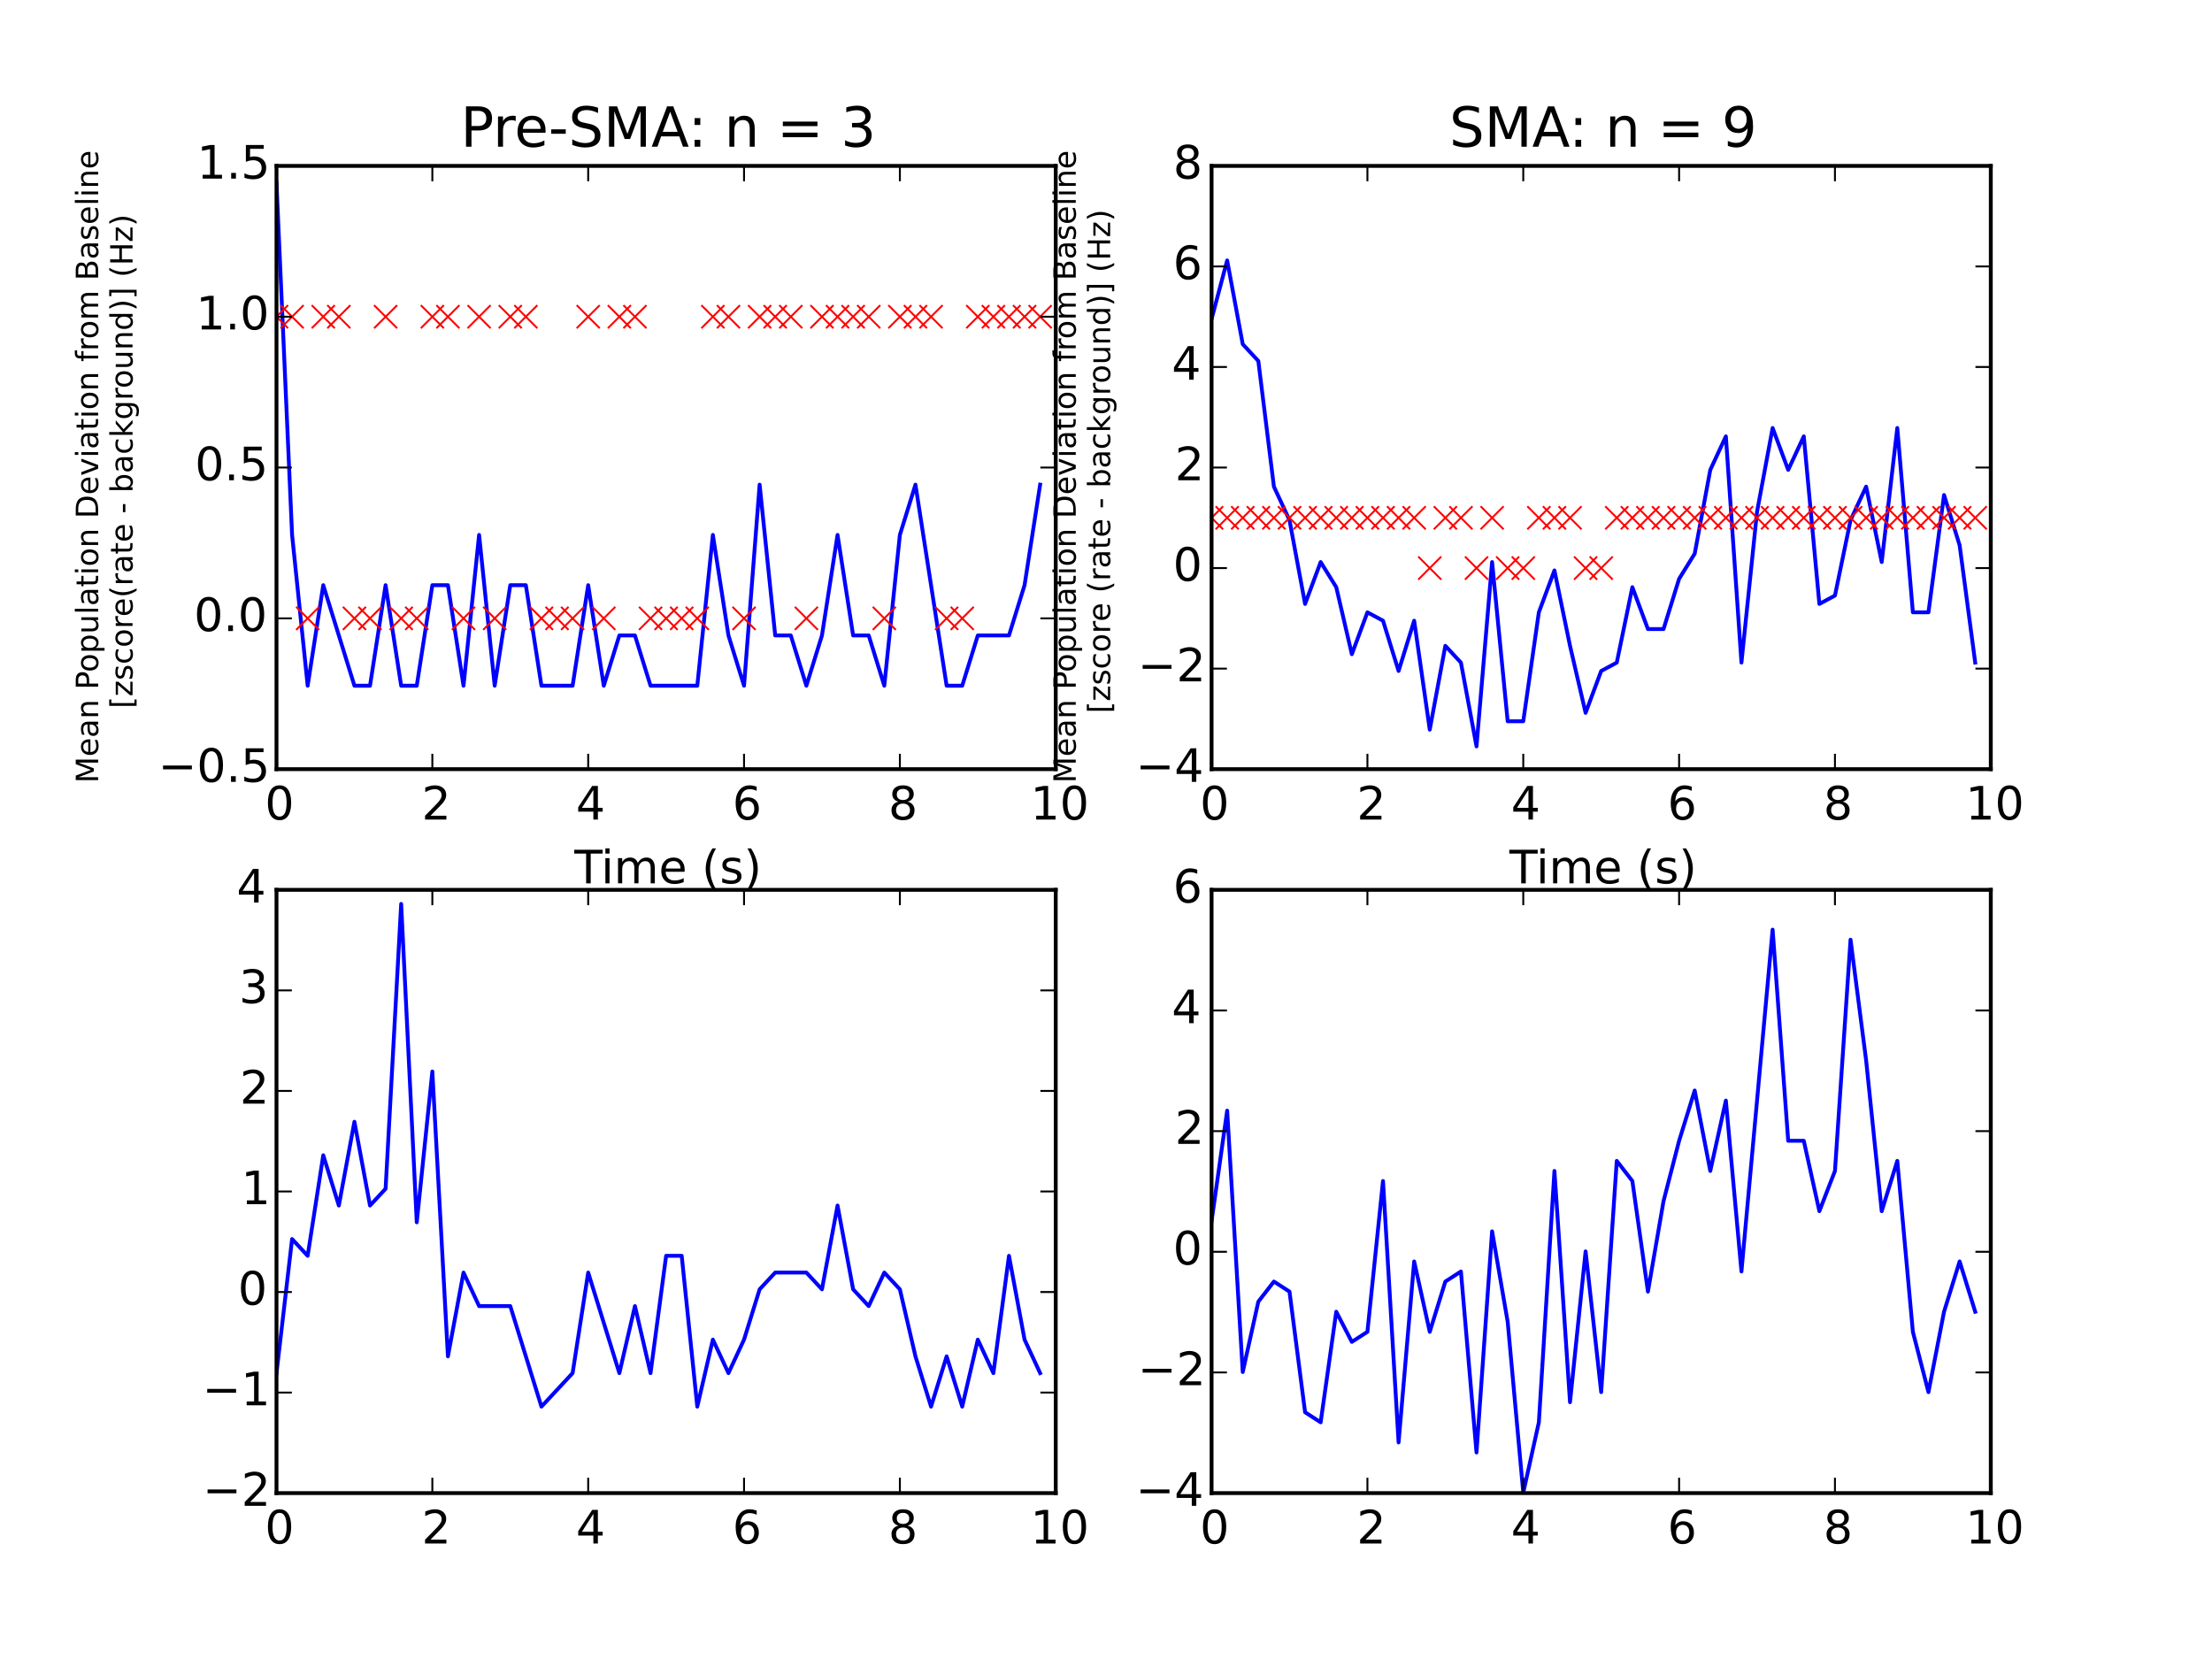 <?xml version="1.0" encoding="utf-8" standalone="no"?>
<!DOCTYPE svg PUBLIC "-//W3C//DTD SVG 1.1//EN"
  "http://www.w3.org/Graphics/SVG/1.1/DTD/svg11.dtd">
<!-- Created with matplotlib (http://matplotlib.org/) -->
<svg height="432pt" version="1.1" viewBox="0 0 576 432" width="576pt" xmlns="http://www.w3.org/2000/svg" xmlns:xlink="http://www.w3.org/1999/xlink">
 <defs>
  <style type="text/css">
*{stroke-linecap:butt;stroke-linejoin:round;}
  </style>
 </defs>
 <g id="figure_1">
  <g id="patch_1">
   <path d="
M0 432
L576 432
L576 0
L0 0
z
" style="fill:#ffffff;"/>
  </g>
  <g id="axes_1">
   <g id="patch_2">
    <path d="
M72 200.291
L274.909 200.291
L274.909 43.2
L72 43.2
z
" style="fill:#ffffff;"/>
   </g>
   <g id="line2d_1">
    <path clip-path="url(#p13e8d1a78b)" d="
M72 47.651
L76.058 139.287
L80.116 178.56
L84.174 152.378
L88.233 165.469
L92.291 178.56
L96.349 178.56
L100.407 152.378
L104.465 178.56
L108.524 178.56
L112.582 152.378
L116.64 152.378
L120.698 178.56
L124.756 139.287
L128.815 178.56
L132.873 152.378
L136.931 152.378
L140.989 178.56
L145.047 178.56
L149.105 178.56
L153.164 152.378
L157.222 178.56
L161.28 165.469
L165.338 165.469
L169.396 178.56
L173.455 178.56
L177.513 178.56
L181.571 178.56
L185.629 139.287
L189.687 165.469
L193.745 178.56
L197.804 126.196
L201.862 165.469
L205.92 165.469
L209.978 178.56
L214.036 165.469
L218.095 139.287
L222.153 165.469
L226.211 165.469
L230.269 178.56
L234.327 139.287
L238.385 126.196
L242.444 152.378
L246.502 178.56
L250.56 178.56
L254.618 165.469
L258.676 165.469
L262.735 165.469
L266.793 152.378
L270.851 126.196" style="fill:none;stroke:#0000ff;stroke-linecap:square;"/>
   </g>
   <g id="line2d_2">
    <defs>
     <path d="
M-3 3
L3 -3
M-3 -3
L3 3" id="m562aef8efe" style="stroke:#ff0000;stroke-width:0.5;"/>
    </defs>
    <g clip-path="url(#p13e8d1a78b)">
     <use style="fill:#ff0000;stroke:#ff0000;stroke-width:0.5;" x="72.0" xlink:href="#m562aef8efe" y="82.473"/>
     <use style="fill:#ff0000;stroke:#ff0000;stroke-width:0.5;" x="76.058" xlink:href="#m562aef8efe" y="82.473"/>
     <use style="fill:#ff0000;stroke:#ff0000;stroke-width:0.5;" x="80.116" xlink:href="#m562aef8efe" y="161.018"/>
     <use style="fill:#ff0000;stroke:#ff0000;stroke-width:0.5;" x="84.175" xlink:href="#m562aef8efe" y="82.473"/>
     <use style="fill:#ff0000;stroke:#ff0000;stroke-width:0.5;" x="88.233" xlink:href="#m562aef8efe" y="82.473"/>
     <use style="fill:#ff0000;stroke:#ff0000;stroke-width:0.5;" x="92.291" xlink:href="#m562aef8efe" y="161.018"/>
     <use style="fill:#ff0000;stroke:#ff0000;stroke-width:0.5;" x="96.349" xlink:href="#m562aef8efe" y="161.018"/>
     <use style="fill:#ff0000;stroke:#ff0000;stroke-width:0.5;" x="100.407" xlink:href="#m562aef8efe" y="82.473"/>
     <use style="fill:#ff0000;stroke:#ff0000;stroke-width:0.5;" x="104.465" xlink:href="#m562aef8efe" y="161.018"/>
     <use style="fill:#ff0000;stroke:#ff0000;stroke-width:0.5;" x="108.524" xlink:href="#m562aef8efe" y="161.018"/>
     <use style="fill:#ff0000;stroke:#ff0000;stroke-width:0.5;" x="112.582" xlink:href="#m562aef8efe" y="82.473"/>
     <use style="fill:#ff0000;stroke:#ff0000;stroke-width:0.5;" x="116.64" xlink:href="#m562aef8efe" y="82.473"/>
     <use style="fill:#ff0000;stroke:#ff0000;stroke-width:0.5;" x="120.698" xlink:href="#m562aef8efe" y="161.018"/>
     <use style="fill:#ff0000;stroke:#ff0000;stroke-width:0.5;" x="124.756" xlink:href="#m562aef8efe" y="82.473"/>
     <use style="fill:#ff0000;stroke:#ff0000;stroke-width:0.5;" x="128.815" xlink:href="#m562aef8efe" y="161.018"/>
     <use style="fill:#ff0000;stroke:#ff0000;stroke-width:0.5;" x="132.873" xlink:href="#m562aef8efe" y="82.473"/>
     <use style="fill:#ff0000;stroke:#ff0000;stroke-width:0.5;" x="136.931" xlink:href="#m562aef8efe" y="82.473"/>
     <use style="fill:#ff0000;stroke:#ff0000;stroke-width:0.5;" x="140.989" xlink:href="#m562aef8efe" y="161.018"/>
     <use style="fill:#ff0000;stroke:#ff0000;stroke-width:0.5;" x="145.047" xlink:href="#m562aef8efe" y="161.018"/>
     <use style="fill:#ff0000;stroke:#ff0000;stroke-width:0.5;" x="149.105" xlink:href="#m562aef8efe" y="161.018"/>
     <use style="fill:#ff0000;stroke:#ff0000;stroke-width:0.5;" x="153.164" xlink:href="#m562aef8efe" y="82.473"/>
     <use style="fill:#ff0000;stroke:#ff0000;stroke-width:0.5;" x="157.222" xlink:href="#m562aef8efe" y="161.018"/>
     <use style="fill:#ff0000;stroke:#ff0000;stroke-width:0.5;" x="161.28" xlink:href="#m562aef8efe" y="82.473"/>
     <use style="fill:#ff0000;stroke:#ff0000;stroke-width:0.5;" x="165.338" xlink:href="#m562aef8efe" y="82.473"/>
     <use style="fill:#ff0000;stroke:#ff0000;stroke-width:0.5;" x="169.396" xlink:href="#m562aef8efe" y="161.018"/>
     <use style="fill:#ff0000;stroke:#ff0000;stroke-width:0.5;" x="173.455" xlink:href="#m562aef8efe" y="161.018"/>
     <use style="fill:#ff0000;stroke:#ff0000;stroke-width:0.5;" x="177.513" xlink:href="#m562aef8efe" y="161.018"/>
     <use style="fill:#ff0000;stroke:#ff0000;stroke-width:0.5;" x="181.571" xlink:href="#m562aef8efe" y="161.018"/>
     <use style="fill:#ff0000;stroke:#ff0000;stroke-width:0.5;" x="185.629" xlink:href="#m562aef8efe" y="82.473"/>
     <use style="fill:#ff0000;stroke:#ff0000;stroke-width:0.5;" x="189.687" xlink:href="#m562aef8efe" y="82.473"/>
     <use style="fill:#ff0000;stroke:#ff0000;stroke-width:0.5;" x="193.745" xlink:href="#m562aef8efe" y="161.018"/>
     <use style="fill:#ff0000;stroke:#ff0000;stroke-width:0.5;" x="197.804" xlink:href="#m562aef8efe" y="82.473"/>
     <use style="fill:#ff0000;stroke:#ff0000;stroke-width:0.5;" x="201.862" xlink:href="#m562aef8efe" y="82.473"/>
     <use style="fill:#ff0000;stroke:#ff0000;stroke-width:0.5;" x="205.92" xlink:href="#m562aef8efe" y="82.473"/>
     <use style="fill:#ff0000;stroke:#ff0000;stroke-width:0.5;" x="209.978" xlink:href="#m562aef8efe" y="161.018"/>
     <use style="fill:#ff0000;stroke:#ff0000;stroke-width:0.5;" x="214.036" xlink:href="#m562aef8efe" y="82.473"/>
     <use style="fill:#ff0000;stroke:#ff0000;stroke-width:0.5;" x="218.095" xlink:href="#m562aef8efe" y="82.473"/>
     <use style="fill:#ff0000;stroke:#ff0000;stroke-width:0.5;" x="222.153" xlink:href="#m562aef8efe" y="82.473"/>
     <use style="fill:#ff0000;stroke:#ff0000;stroke-width:0.5;" x="226.211" xlink:href="#m562aef8efe" y="82.473"/>
     <use style="fill:#ff0000;stroke:#ff0000;stroke-width:0.5;" x="230.269" xlink:href="#m562aef8efe" y="161.018"/>
     <use style="fill:#ff0000;stroke:#ff0000;stroke-width:0.5;" x="234.327" xlink:href="#m562aef8efe" y="82.473"/>
     <use style="fill:#ff0000;stroke:#ff0000;stroke-width:0.5;" x="238.385" xlink:href="#m562aef8efe" y="82.473"/>
     <use style="fill:#ff0000;stroke:#ff0000;stroke-width:0.5;" x="242.444" xlink:href="#m562aef8efe" y="82.473"/>
     <use style="fill:#ff0000;stroke:#ff0000;stroke-width:0.5;" x="246.502" xlink:href="#m562aef8efe" y="161.018"/>
     <use style="fill:#ff0000;stroke:#ff0000;stroke-width:0.5;" x="250.56" xlink:href="#m562aef8efe" y="161.018"/>
     <use style="fill:#ff0000;stroke:#ff0000;stroke-width:0.5;" x="254.618" xlink:href="#m562aef8efe" y="82.473"/>
     <use style="fill:#ff0000;stroke:#ff0000;stroke-width:0.5;" x="258.676" xlink:href="#m562aef8efe" y="82.473"/>
     <use style="fill:#ff0000;stroke:#ff0000;stroke-width:0.5;" x="262.735" xlink:href="#m562aef8efe" y="82.473"/>
     <use style="fill:#ff0000;stroke:#ff0000;stroke-width:0.5;" x="266.793" xlink:href="#m562aef8efe" y="82.473"/>
     <use style="fill:#ff0000;stroke:#ff0000;stroke-width:0.5;" x="270.851" xlink:href="#m562aef8efe" y="82.473"/>
    </g>
   </g>
   <g id="patch_3">
    <path d="
M72 43.2
L274.909 43.2" style="fill:none;stroke:#000000;stroke-linecap:square;stroke-linejoin:miter;"/>
   </g>
   <g id="patch_4">
    <path d="
M274.909 200.291
L274.909 43.2" style="fill:none;stroke:#000000;stroke-linecap:square;stroke-linejoin:miter;"/>
   </g>
   <g id="patch_5">
    <path d="
M72 200.291
L274.909 200.291" style="fill:none;stroke:#000000;stroke-linecap:square;stroke-linejoin:miter;"/>
   </g>
   <g id="patch_6">
    <path d="
M72 200.291
L72 43.2" style="fill:none;stroke:#000000;stroke-linecap:square;stroke-linejoin:miter;"/>
   </g>
   <g id="matplotlib.axis_1">
    <g id="xtick_1">
     <g id="line2d_3">
      <defs>
       <path d="
M0 0
L0 -4" id="m93b0483c22" style="stroke:#000000;stroke-width:0.5;"/>
      </defs>
      <g>
       <use style="stroke:#000000;stroke-width:0.5;" x="72.0" xlink:href="#m93b0483c22" y="200.291"/>
      </g>
     </g>
     <g id="line2d_4">
      <defs>
       <path d="
M0 0
L0 4" id="m741efc42ff" style="stroke:#000000;stroke-width:0.5;"/>
      </defs>
      <g>
       <use style="stroke:#000000;stroke-width:0.5;" x="72.0" xlink:href="#m741efc42ff" y="43.2"/>
      </g>
     </g>
     <g id="text_1">
      <!-- 0 -->
      <defs>
       <path d="
M31.781 66.406
Q24.172 66.406 20.328 58.906
Q16.5 51.422 16.5 36.375
Q16.5 21.391 20.328 13.891
Q24.172 6.391 31.781 6.391
Q39.453 6.391 43.281 13.891
Q47.125 21.391 47.125 36.375
Q47.125 51.422 43.281 58.906
Q39.453 66.406 31.781 66.406
M31.781 74.219
Q44.047 74.219 50.516 64.516
Q56.984 54.828 56.984 36.375
Q56.984 17.969 50.516 8.266
Q44.047 -1.422 31.781 -1.422
Q19.531 -1.422 13.062 8.266
Q6.594 17.969 6.594 36.375
Q6.594 54.828 13.062 64.516
Q19.531 74.219 31.781 74.219" id="BitstreamVeraSans-Roman-30"/>
      </defs>
      <g transform="translate(68.977 213.409)scale(0.12 -0.12)">
       <use xlink:href="#BitstreamVeraSans-Roman-30"/>
      </g>
     </g>
    </g>
    <g id="xtick_2">
     <g id="line2d_5">
      <g>
       <use style="stroke:#000000;stroke-width:0.5;" x="112.582" xlink:href="#m93b0483c22" y="200.291"/>
      </g>
     </g>
     <g id="line2d_6">
      <g>
       <use style="stroke:#000000;stroke-width:0.5;" x="112.582" xlink:href="#m741efc42ff" y="43.2"/>
      </g>
     </g>
     <g id="text_2">
      <!-- 2 -->
      <defs>
       <path d="
M19.188 8.297
L53.609 8.297
L53.609 0
L7.328 0
L7.328 8.297
Q12.938 14.109 22.625 23.891
Q32.328 33.688 34.812 36.531
Q39.547 41.844 41.422 45.531
Q43.312 49.219 43.312 52.781
Q43.312 58.594 39.234 62.25
Q35.156 65.922 28.609 65.922
Q23.969 65.922 18.812 64.312
Q13.672 62.703 7.812 59.422
L7.812 69.391
Q13.766 71.781 18.938 73
Q24.125 74.219 28.422 74.219
Q39.75 74.219 46.484 68.547
Q53.219 62.891 53.219 53.422
Q53.219 48.922 51.531 44.891
Q49.859 40.875 45.406 35.406
Q44.188 33.984 37.641 27.219
Q31.109 20.453 19.188 8.297" id="BitstreamVeraSans-Roman-32"/>
      </defs>
      <g transform="translate(109.805 213.409)scale(0.12 -0.12)">
       <use xlink:href="#BitstreamVeraSans-Roman-32"/>
      </g>
     </g>
    </g>
    <g id="xtick_3">
     <g id="line2d_7">
      <g>
       <use style="stroke:#000000;stroke-width:0.5;" x="153.164" xlink:href="#m93b0483c22" y="200.291"/>
      </g>
     </g>
     <g id="line2d_8">
      <g>
       <use style="stroke:#000000;stroke-width:0.5;" x="153.164" xlink:href="#m741efc42ff" y="43.2"/>
      </g>
     </g>
     <g id="text_3">
      <!-- 4 -->
      <defs>
       <path d="
M37.797 64.312
L12.891 25.391
L37.797 25.391
z

M35.203 72.906
L47.609 72.906
L47.609 25.391
L58.016 25.391
L58.016 17.188
L47.609 17.188
L47.609 0
L37.797 0
L37.797 17.188
L4.891 17.188
L4.891 26.703
z
" id="BitstreamVeraSans-Roman-34"/>
      </defs>
      <g transform="translate(149.976 213.409)scale(0.12 -0.12)">
       <use xlink:href="#BitstreamVeraSans-Roman-34"/>
      </g>
     </g>
    </g>
    <g id="xtick_4">
     <g id="line2d_9">
      <g>
       <use style="stroke:#000000;stroke-width:0.5;" x="193.745" xlink:href="#m93b0483c22" y="200.291"/>
      </g>
     </g>
     <g id="line2d_10">
      <g>
       <use style="stroke:#000000;stroke-width:0.5;" x="193.745" xlink:href="#m741efc42ff" y="43.2"/>
      </g>
     </g>
     <g id="text_4">
      <!-- 6 -->
      <defs>
       <path d="
M33.016 40.375
Q26.375 40.375 22.484 35.828
Q18.609 31.297 18.609 23.391
Q18.609 15.531 22.484 10.953
Q26.375 6.391 33.016 6.391
Q39.656 6.391 43.531 10.953
Q47.406 15.531 47.406 23.391
Q47.406 31.297 43.531 35.828
Q39.656 40.375 33.016 40.375
M52.594 71.297
L52.594 62.312
Q48.875 64.062 45.094 64.984
Q41.312 65.922 37.594 65.922
Q27.828 65.922 22.672 59.328
Q17.531 52.734 16.797 39.406
Q19.672 43.656 24.016 45.922
Q28.375 48.188 33.594 48.188
Q44.578 48.188 50.953 41.516
Q57.328 34.859 57.328 23.391
Q57.328 12.156 50.688 5.359
Q44.047 -1.422 33.016 -1.422
Q20.359 -1.422 13.672 8.266
Q6.984 17.969 6.984 36.375
Q6.984 53.656 15.188 63.938
Q23.391 74.219 37.203 74.219
Q40.922 74.219 44.703 73.484
Q48.484 72.75 52.594 71.297" id="BitstreamVeraSans-Roman-36"/>
      </defs>
      <g transform="translate(190.725 213.409)scale(0.12 -0.12)">
       <use xlink:href="#BitstreamVeraSans-Roman-36"/>
      </g>
     </g>
    </g>
    <g id="xtick_5">
     <g id="line2d_11">
      <g>
       <use style="stroke:#000000;stroke-width:0.5;" x="234.327" xlink:href="#m93b0483c22" y="200.291"/>
      </g>
     </g>
     <g id="line2d_12">
      <g>
       <use style="stroke:#000000;stroke-width:0.5;" x="234.327" xlink:href="#m741efc42ff" y="43.2"/>
      </g>
     </g>
     <g id="text_5">
      <!-- 8 -->
      <defs>
       <path d="
M31.781 34.625
Q24.75 34.625 20.719 30.859
Q16.703 27.094 16.703 20.516
Q16.703 13.922 20.719 10.156
Q24.75 6.391 31.781 6.391
Q38.812 6.391 42.859 10.172
Q46.922 13.969 46.922 20.516
Q46.922 27.094 42.891 30.859
Q38.875 34.625 31.781 34.625
M21.922 38.812
Q15.578 40.375 12.031 44.719
Q8.5 49.078 8.5 55.328
Q8.5 64.062 14.719 69.141
Q20.953 74.219 31.781 74.219
Q42.672 74.219 48.875 69.141
Q55.078 64.062 55.078 55.328
Q55.078 49.078 51.531 44.719
Q48 40.375 41.703 38.812
Q48.828 37.156 52.797 32.312
Q56.781 27.484 56.781 20.516
Q56.781 9.906 50.312 4.234
Q43.844 -1.422 31.781 -1.422
Q19.734 -1.422 13.25 4.234
Q6.781 9.906 6.781 20.516
Q6.781 27.484 10.781 32.312
Q14.797 37.156 21.922 38.812
M18.312 54.391
Q18.312 48.734 21.844 45.562
Q25.391 42.391 31.781 42.391
Q38.141 42.391 41.719 45.562
Q45.312 48.734 45.312 54.391
Q45.312 60.062 41.719 63.234
Q38.141 66.406 31.781 66.406
Q25.391 66.406 21.844 63.234
Q18.312 60.062 18.312 54.391" id="BitstreamVeraSans-Roman-38"/>
      </defs>
      <g transform="translate(231.327 213.409)scale(0.12 -0.12)">
       <use xlink:href="#BitstreamVeraSans-Roman-38"/>
      </g>
     </g>
    </g>
    <g id="xtick_6">
     <g id="line2d_13">
      <g>
       <use style="stroke:#000000;stroke-width:0.5;" x="274.909" xlink:href="#m93b0483c22" y="200.291"/>
      </g>
     </g>
     <g id="line2d_14">
      <g>
       <use style="stroke:#000000;stroke-width:0.5;" x="274.909" xlink:href="#m741efc42ff" y="43.2"/>
      </g>
     </g>
     <g id="text_6">
      <!-- 10 -->
      <defs>
       <path d="
M12.406 8.297
L28.516 8.297
L28.516 63.922
L10.984 60.406
L10.984 69.391
L28.422 72.906
L38.281 72.906
L38.281 8.297
L54.391 8.297
L54.391 0
L12.406 0
z
" id="BitstreamVeraSans-Roman-31"/>
      </defs>
      <g transform="translate(268.332 213.409)scale(0.12 -0.12)">
       <use xlink:href="#BitstreamVeraSans-Roman-31"/>
       <use x="63.623" xlink:href="#BitstreamVeraSans-Roman-30"/>
      </g>
     </g>
    </g>
    <g id="text_7">
     <!-- Time (s) -->
     <defs>
      <path id="BitstreamVeraSans-Roman-20"/>
      <path d="
M8.016 75.875
L15.828 75.875
Q23.141 64.359 26.781 53.312
Q30.422 42.281 30.422 31.391
Q30.422 20.453 26.781 9.375
Q23.141 -1.703 15.828 -13.188
L8.016 -13.188
Q14.5 -2 17.703 9.062
Q20.906 20.125 20.906 31.391
Q20.906 42.672 17.703 53.656
Q14.5 64.656 8.016 75.875" id="BitstreamVeraSans-Roman-29"/>
      <path d="
M31 75.875
Q24.469 64.656 21.281 53.656
Q18.109 42.672 18.109 31.391
Q18.109 20.125 21.312 9.062
Q24.516 -2 31 -13.188
L23.188 -13.188
Q15.875 -1.703 12.234 9.375
Q8.594 20.453 8.594 31.391
Q8.594 42.281 12.203 53.312
Q15.828 64.359 23.188 75.875
z
" id="BitstreamVeraSans-Roman-28"/>
      <path d="
M9.422 54.688
L18.406 54.688
L18.406 0
L9.422 0
z

M9.422 75.984
L18.406 75.984
L18.406 64.594
L9.422 64.594
z
" id="BitstreamVeraSans-Roman-69"/>
      <path d="
M52 44.188
Q55.375 50.25 60.062 53.125
Q64.75 56 71.094 56
Q79.641 56 84.281 50.016
Q88.922 44.047 88.922 33.016
L88.922 0
L79.891 0
L79.891 32.719
Q79.891 40.578 77.094 44.375
Q74.312 48.188 68.609 48.188
Q61.625 48.188 57.562 43.547
Q53.516 38.922 53.516 30.906
L53.516 0
L44.484 0
L44.484 32.719
Q44.484 40.625 41.703 44.406
Q38.922 48.188 33.109 48.188
Q26.219 48.188 22.156 43.531
Q18.109 38.875 18.109 30.906
L18.109 0
L9.078 0
L9.078 54.688
L18.109 54.688
L18.109 46.188
Q21.188 51.219 25.484 53.609
Q29.781 56 35.688 56
Q41.656 56 45.828 52.969
Q50 49.953 52 44.188" id="BitstreamVeraSans-Roman-6d"/>
      <path d="
M56.203 29.594
L56.203 25.203
L14.891 25.203
Q15.484 15.922 20.484 11.062
Q25.484 6.203 34.422 6.203
Q39.594 6.203 44.453 7.469
Q49.312 8.734 54.109 11.281
L54.109 2.781
Q49.266 0.734 44.188 -0.344
Q39.109 -1.422 33.891 -1.422
Q20.797 -1.422 13.156 6.188
Q5.516 13.812 5.516 26.812
Q5.516 40.234 12.766 48.109
Q20.016 56 32.328 56
Q43.359 56 49.781 48.891
Q56.203 41.797 56.203 29.594
M47.219 32.234
Q47.125 39.594 43.094 43.984
Q39.062 48.391 32.422 48.391
Q24.906 48.391 20.391 44.141
Q15.875 39.891 15.188 32.172
z
" id="BitstreamVeraSans-Roman-65"/>
      <path d="
M-0.297 72.906
L61.375 72.906
L61.375 64.594
L35.5 64.594
L35.5 0
L25.594 0
L25.594 64.594
L-0.297 64.594
z
" id="BitstreamVeraSans-Roman-54"/>
      <path d="
M44.281 53.078
L44.281 44.578
Q40.484 46.531 36.375 47.5
Q32.281 48.484 27.875 48.484
Q21.188 48.484 17.844 46.438
Q14.5 44.391 14.5 40.281
Q14.5 37.156 16.891 35.375
Q19.281 33.594 26.516 31.984
L29.594 31.297
Q39.156 29.25 43.188 25.516
Q47.219 21.781 47.219 15.094
Q47.219 7.469 41.188 3.016
Q35.156 -1.422 24.609 -1.422
Q20.219 -1.422 15.453 -0.562
Q10.688 0.297 5.422 2
L5.422 11.281
Q10.406 8.688 15.234 7.391
Q20.062 6.109 24.812 6.109
Q31.156 6.109 34.562 8.281
Q37.984 10.453 37.984 14.406
Q37.984 18.062 35.516 20.016
Q33.062 21.969 24.703 23.781
L21.578 24.516
Q13.234 26.266 9.516 29.906
Q5.812 33.547 5.812 39.891
Q5.812 47.609 11.281 51.797
Q16.75 56 26.812 56
Q31.781 56 36.172 55.266
Q40.578 54.547 44.281 53.078" id="BitstreamVeraSans-Roman-73"/>
     </defs>
     <g transform="translate(149.558 230.023)scale(0.12 -0.12)">
      <use xlink:href="#BitstreamVeraSans-Roman-54"/>
      <use x="57.959" xlink:href="#BitstreamVeraSans-Roman-69"/>
      <use x="85.742" xlink:href="#BitstreamVeraSans-Roman-6d"/>
      <use x="183.154" xlink:href="#BitstreamVeraSans-Roman-65"/>
      <use x="244.678" xlink:href="#BitstreamVeraSans-Roman-20"/>
      <use x="276.465" xlink:href="#BitstreamVeraSans-Roman-28"/>
      <use x="315.479" xlink:href="#BitstreamVeraSans-Roman-73"/>
      <use x="367.578" xlink:href="#BitstreamVeraSans-Roman-29"/>
     </g>
    </g>
   </g>
   <g id="matplotlib.axis_2">
    <g id="ytick_1">
     <g id="line2d_15">
      <defs>
       <path d="
M0 0
L4 0" id="m728421d6d4" style="stroke:#000000;stroke-width:0.5;"/>
      </defs>
      <g>
       <use style="stroke:#000000;stroke-width:0.5;" x="72.0" xlink:href="#m728421d6d4" y="200.291"/>
      </g>
     </g>
     <g id="line2d_16">
      <defs>
       <path d="
M0 0
L-4 0" id="mcb0005524f" style="stroke:#000000;stroke-width:0.5;"/>
      </defs>
      <g>
       <use style="stroke:#000000;stroke-width:0.5;" x="274.909" xlink:href="#mcb0005524f" y="200.291"/>
      </g>
     </g>
     <g id="text_8">
      <!-- −0.5 -->
      <defs>
       <path d="
M10.594 35.5
L73.188 35.5
L73.188 27.203
L10.594 27.203
z
" id="BitstreamVeraSans-Roman-2212"/>
       <path d="
M10.688 12.406
L21 12.406
L21 0
L10.688 0
z
" id="BitstreamVeraSans-Roman-2e"/>
       <path d="
M10.797 72.906
L49.516 72.906
L49.516 64.594
L19.828 64.594
L19.828 46.734
Q21.969 47.469 24.109 47.828
Q26.266 48.188 28.422 48.188
Q40.625 48.188 47.75 41.5
Q54.891 34.812 54.891 23.391
Q54.891 11.625 47.562 5.094
Q40.234 -1.422 26.906 -1.422
Q22.312 -1.422 17.547 -0.641
Q12.797 0.141 7.719 1.703
L7.719 11.625
Q12.109 9.234 16.797 8.062
Q21.484 6.891 26.703 6.891
Q35.156 6.891 40.078 11.328
Q45.016 15.766 45.016 23.391
Q45.016 31 40.078 35.438
Q35.156 39.891 26.703 39.891
Q22.75 39.891 18.812 39.016
Q14.891 38.141 10.797 36.281
z
" id="BitstreamVeraSans-Roman-35"/>
      </defs>
      <g transform="translate(41.18 203.602)scale(0.12 -0.12)">
       <use xlink:href="#BitstreamVeraSans-Roman-2212"/>
       <use x="83.789" xlink:href="#BitstreamVeraSans-Roman-30"/>
       <use x="147.412" xlink:href="#BitstreamVeraSans-Roman-2e"/>
       <use x="179.199" xlink:href="#BitstreamVeraSans-Roman-35"/>
      </g>
     </g>
    </g>
    <g id="ytick_2">
     <g id="line2d_17">
      <g>
       <use style="stroke:#000000;stroke-width:0.5;" x="72.0" xlink:href="#m728421d6d4" y="161.018"/>
      </g>
     </g>
     <g id="line2d_18">
      <g>
       <use style="stroke:#000000;stroke-width:0.5;" x="274.909" xlink:href="#mcb0005524f" y="161.018"/>
      </g>
     </g>
     <g id="text_9">
      <!-- 0.0 -->
      <g transform="translate(50.504 164.329)scale(0.12 -0.12)">
       <use xlink:href="#BitstreamVeraSans-Roman-30"/>
       <use x="63.623" xlink:href="#BitstreamVeraSans-Roman-2e"/>
       <use x="95.41" xlink:href="#BitstreamVeraSans-Roman-30"/>
      </g>
     </g>
    </g>
    <g id="ytick_3">
     <g id="line2d_19">
      <g>
       <use style="stroke:#000000;stroke-width:0.5;" x="72.0" xlink:href="#m728421d6d4" y="121.745"/>
      </g>
     </g>
     <g id="line2d_20">
      <g>
       <use style="stroke:#000000;stroke-width:0.5;" x="274.909" xlink:href="#mcb0005524f" y="121.745"/>
      </g>
     </g>
     <g id="text_10">
      <!-- 0.5 -->
      <g transform="translate(50.756 125.057)scale(0.12 -0.12)">
       <use xlink:href="#BitstreamVeraSans-Roman-30"/>
       <use x="63.623" xlink:href="#BitstreamVeraSans-Roman-2e"/>
       <use x="95.41" xlink:href="#BitstreamVeraSans-Roman-35"/>
      </g>
     </g>
    </g>
    <g id="ytick_4">
     <g id="line2d_21">
      <g>
       <use style="stroke:#000000;stroke-width:0.5;" x="72.0" xlink:href="#m728421d6d4" y="82.473"/>
      </g>
     </g>
     <g id="line2d_22">
      <g>
       <use style="stroke:#000000;stroke-width:0.5;" x="274.909" xlink:href="#mcb0005524f" y="82.473"/>
      </g>
     </g>
     <g id="text_11">
      <!-- 1.0 -->
      <g transform="translate(51.031 85.784)scale(0.12 -0.12)">
       <use xlink:href="#BitstreamVeraSans-Roman-31"/>
       <use x="63.623" xlink:href="#BitstreamVeraSans-Roman-2e"/>
       <use x="95.41" xlink:href="#BitstreamVeraSans-Roman-30"/>
      </g>
     </g>
    </g>
    <g id="ytick_5">
     <g id="line2d_23">
      <g>
       <use style="stroke:#000000;stroke-width:0.5;" x="72.0" xlink:href="#m728421d6d4" y="43.2"/>
      </g>
     </g>
     <g id="line2d_24">
      <g>
       <use style="stroke:#000000;stroke-width:0.5;" x="274.909" xlink:href="#mcb0005524f" y="43.2"/>
      </g>
     </g>
     <g id="text_12">
      <!-- 1.5 -->
      <g transform="translate(51.282 46.511)scale(0.12 -0.12)">
       <use xlink:href="#BitstreamVeraSans-Roman-31"/>
       <use x="63.623" xlink:href="#BitstreamVeraSans-Roman-2e"/>
       <use x="95.41" xlink:href="#BitstreamVeraSans-Roman-35"/>
      </g>
     </g>
    </g>
    <g id="text_13">
     <!-- Mean Population Deviation from Baseline  -->
     <defs>
      <path d="
M9.812 72.906
L24.516 72.906
L43.109 23.297
L61.812 72.906
L76.516 72.906
L76.516 0
L66.891 0
L66.891 64.016
L48.094 14.016
L38.188 14.016
L19.391 64.016
L19.391 0
L9.812 0
z
" id="BitstreamVeraSans-Roman-4d"/>
      <path d="
M54.891 33.016
L54.891 0
L45.906 0
L45.906 32.719
Q45.906 40.484 42.875 44.328
Q39.844 48.188 33.797 48.188
Q26.516 48.188 22.312 43.547
Q18.109 38.922 18.109 30.906
L18.109 0
L9.078 0
L9.078 54.688
L18.109 54.688
L18.109 46.188
Q21.344 51.125 25.703 53.562
Q30.078 56 35.797 56
Q45.219 56 50.047 50.172
Q54.891 44.344 54.891 33.016" id="BitstreamVeraSans-Roman-6e"/>
      <path d="
M41.109 46.297
Q39.594 47.172 37.812 47.578
Q36.031 48 33.891 48
Q26.266 48 22.188 43.047
Q18.109 38.094 18.109 28.812
L18.109 0
L9.078 0
L9.078 54.688
L18.109 54.688
L18.109 46.188
Q20.953 51.172 25.484 53.578
Q30.031 56 36.531 56
Q37.453 56 38.578 55.875
Q39.703 55.766 41.062 55.516
z
" id="BitstreamVeraSans-Roman-72"/>
      <path d="
M30.609 48.391
Q23.391 48.391 19.188 42.75
Q14.984 37.109 14.984 27.297
Q14.984 17.484 19.156 11.844
Q23.344 6.203 30.609 6.203
Q37.797 6.203 41.984 11.859
Q46.188 17.531 46.188 27.297
Q46.188 37.016 41.984 42.703
Q37.797 48.391 30.609 48.391
M30.609 56
Q42.328 56 49.016 48.375
Q55.719 40.766 55.719 27.297
Q55.719 13.875 49.016 6.219
Q42.328 -1.422 30.609 -1.422
Q18.844 -1.422 12.172 6.219
Q5.516 13.875 5.516 27.297
Q5.516 40.766 12.172 48.375
Q18.844 56 30.609 56" id="BitstreamVeraSans-Roman-6f"/>
      <path d="
M9.422 75.984
L18.406 75.984
L18.406 0
L9.422 0
z
" id="BitstreamVeraSans-Roman-6c"/>
      <path d="
M19.672 64.797
L19.672 37.406
L32.078 37.406
Q38.969 37.406 42.719 40.969
Q46.484 44.531 46.484 51.125
Q46.484 57.672 42.719 61.234
Q38.969 64.797 32.078 64.797
z

M9.812 72.906
L32.078 72.906
Q44.344 72.906 50.609 67.359
Q56.891 61.812 56.891 51.125
Q56.891 40.328 50.609 34.812
Q44.344 29.297 32.078 29.297
L19.672 29.297
L19.672 0
L9.812 0
z
" id="BitstreamVeraSans-Roman-50"/>
      <path d="
M19.672 64.797
L19.672 8.109
L31.594 8.109
Q46.688 8.109 53.688 14.938
Q60.688 21.781 60.688 36.531
Q60.688 51.172 53.688 57.984
Q46.688 64.797 31.594 64.797
z

M9.812 72.906
L30.078 72.906
Q51.266 72.906 61.172 64.094
Q71.094 55.281 71.094 36.531
Q71.094 17.672 61.125 8.828
Q51.172 0 30.078 0
L9.812 0
z
" id="BitstreamVeraSans-Roman-44"/>
      <path d="
M19.672 34.812
L19.672 8.109
L35.5 8.109
Q43.453 8.109 47.281 11.406
Q51.125 14.703 51.125 21.484
Q51.125 28.328 47.281 31.562
Q43.453 34.812 35.5 34.812
z

M19.672 64.797
L19.672 42.828
L34.281 42.828
Q41.5 42.828 45.031 45.531
Q48.578 48.25 48.578 53.812
Q48.578 59.328 45.031 62.062
Q41.5 64.797 34.281 64.797
z

M9.812 72.906
L35.016 72.906
Q46.297 72.906 52.391 68.219
Q58.5 63.531 58.5 54.891
Q58.5 48.188 55.375 44.234
Q52.25 40.281 46.188 39.312
Q53.469 37.75 57.5 32.781
Q61.531 27.828 61.531 20.406
Q61.531 10.641 54.891 5.312
Q48.25 0 35.984 0
L9.812 0
z
" id="BitstreamVeraSans-Roman-42"/>
      <path d="
M2.984 54.688
L12.5 54.688
L29.594 8.797
L46.688 54.688
L56.203 54.688
L35.688 0
L23.484 0
z
" id="BitstreamVeraSans-Roman-76"/>
      <path d="
M37.109 75.984
L37.109 68.5
L28.516 68.5
Q23.688 68.5 21.797 66.547
Q19.922 64.594 19.922 59.516
L19.922 54.688
L34.719 54.688
L34.719 47.703
L19.922 47.703
L19.922 0
L10.891 0
L10.891 47.703
L2.297 47.703
L2.297 54.688
L10.891 54.688
L10.891 58.5
Q10.891 67.625 15.141 71.797
Q19.391 75.984 28.609 75.984
z
" id="BitstreamVeraSans-Roman-66"/>
      <path d="
M18.312 70.219
L18.312 54.688
L36.812 54.688
L36.812 47.703
L18.312 47.703
L18.312 18.016
Q18.312 11.328 20.141 9.422
Q21.969 7.516 27.594 7.516
L36.812 7.516
L36.812 0
L27.594 0
Q17.188 0 13.234 3.875
Q9.281 7.766 9.281 18.016
L9.281 47.703
L2.688 47.703
L2.688 54.688
L9.281 54.688
L9.281 70.219
z
" id="BitstreamVeraSans-Roman-74"/>
      <path d="
M8.5 21.578
L8.5 54.688
L17.484 54.688
L17.484 21.922
Q17.484 14.156 20.5 10.266
Q23.531 6.391 29.594 6.391
Q36.859 6.391 41.078 11.031
Q45.312 15.672 45.312 23.688
L45.312 54.688
L54.297 54.688
L54.297 0
L45.312 0
L45.312 8.406
Q42.047 3.422 37.719 1
Q33.406 -1.422 27.688 -1.422
Q18.266 -1.422 13.375 4.438
Q8.5 10.297 8.5 21.578" id="BitstreamVeraSans-Roman-75"/>
      <path d="
M34.281 27.484
Q23.391 27.484 19.188 25
Q14.984 22.516 14.984 16.5
Q14.984 11.719 18.141 8.906
Q21.297 6.109 26.703 6.109
Q34.188 6.109 38.703 11.406
Q43.219 16.703 43.219 25.484
L43.219 27.484
z

M52.203 31.203
L52.203 0
L43.219 0
L43.219 8.297
Q40.141 3.328 35.547 0.953
Q30.953 -1.422 24.312 -1.422
Q15.922 -1.422 10.953 3.297
Q6 8.016 6 15.922
Q6 25.141 12.172 29.828
Q18.359 34.516 30.609 34.516
L43.219 34.516
L43.219 35.406
Q43.219 41.609 39.141 45
Q35.062 48.391 27.688 48.391
Q23 48.391 18.547 47.266
Q14.109 46.141 10.016 43.891
L10.016 52.203
Q14.938 54.109 19.578 55.047
Q24.219 56 28.609 56
Q40.484 56 46.344 49.844
Q52.203 43.703 52.203 31.203" id="BitstreamVeraSans-Roman-61"/>
      <path d="
M18.109 8.203
L18.109 -20.797
L9.078 -20.797
L9.078 54.688
L18.109 54.688
L18.109 46.391
Q20.953 51.266 25.266 53.625
Q29.594 56 35.594 56
Q45.562 56 51.781 48.094
Q58.016 40.188 58.016 27.297
Q58.016 14.406 51.781 6.484
Q45.562 -1.422 35.594 -1.422
Q29.594 -1.422 25.266 0.953
Q20.953 3.328 18.109 8.203
M48.688 27.297
Q48.688 37.203 44.609 42.844
Q40.531 48.484 33.406 48.484
Q26.266 48.484 22.188 42.844
Q18.109 37.203 18.109 27.297
Q18.109 17.391 22.188 11.75
Q26.266 6.109 33.406 6.109
Q40.531 6.109 44.609 11.75
Q48.688 17.391 48.688 27.297" id="BitstreamVeraSans-Roman-70"/>
     </defs>
     <g transform="translate(25.558 203.928)rotate(-90.0)scale(0.08 -0.08)">
      <use xlink:href="#BitstreamVeraSans-Roman-4d"/>
      <use x="86.279" xlink:href="#BitstreamVeraSans-Roman-65"/>
      <use x="147.803" xlink:href="#BitstreamVeraSans-Roman-61"/>
      <use x="209.082" xlink:href="#BitstreamVeraSans-Roman-6e"/>
      <use x="272.461" xlink:href="#BitstreamVeraSans-Roman-20"/>
      <use x="304.248" xlink:href="#BitstreamVeraSans-Roman-50"/>
      <use x="360.926" xlink:href="#BitstreamVeraSans-Roman-6f"/>
      <use x="422.107" xlink:href="#BitstreamVeraSans-Roman-70"/>
      <use x="485.584" xlink:href="#BitstreamVeraSans-Roman-75"/>
      <use x="548.963" xlink:href="#BitstreamVeraSans-Roman-6c"/>
      <use x="576.746" xlink:href="#BitstreamVeraSans-Roman-61"/>
      <use x="638.025" xlink:href="#BitstreamVeraSans-Roman-74"/>
      <use x="677.234" xlink:href="#BitstreamVeraSans-Roman-69"/>
      <use x="705.018" xlink:href="#BitstreamVeraSans-Roman-6f"/>
      <use x="766.199" xlink:href="#BitstreamVeraSans-Roman-6e"/>
      <use x="829.578" xlink:href="#BitstreamVeraSans-Roman-20"/>
      <use x="861.365" xlink:href="#BitstreamVeraSans-Roman-44"/>
      <use x="938.367" xlink:href="#BitstreamVeraSans-Roman-65"/>
      <use x="999.891" xlink:href="#BitstreamVeraSans-Roman-76"/>
      <use x="1059.07" xlink:href="#BitstreamVeraSans-Roman-69"/>
      <use x="1086.854" xlink:href="#BitstreamVeraSans-Roman-61"/>
      <use x="1148.133" xlink:href="#BitstreamVeraSans-Roman-74"/>
      <use x="1187.342" xlink:href="#BitstreamVeraSans-Roman-69"/>
      <use x="1215.125" xlink:href="#BitstreamVeraSans-Roman-6f"/>
      <use x="1276.307" xlink:href="#BitstreamVeraSans-Roman-6e"/>
      <use x="1339.686" xlink:href="#BitstreamVeraSans-Roman-20"/>
      <use x="1371.473" xlink:href="#BitstreamVeraSans-Roman-66"/>
      <use x="1406.678" xlink:href="#BitstreamVeraSans-Roman-72"/>
      <use x="1445.541" xlink:href="#BitstreamVeraSans-Roman-6f"/>
      <use x="1506.723" xlink:href="#BitstreamVeraSans-Roman-6d"/>
      <use x="1604.135" xlink:href="#BitstreamVeraSans-Roman-20"/>
      <use x="1635.922" xlink:href="#BitstreamVeraSans-Roman-42"/>
      <use x="1704.525" xlink:href="#BitstreamVeraSans-Roman-61"/>
      <use x="1765.805" xlink:href="#BitstreamVeraSans-Roman-73"/>
      <use x="1817.904" xlink:href="#BitstreamVeraSans-Roman-65"/>
      <use x="1879.428" xlink:href="#BitstreamVeraSans-Roman-6c"/>
      <use x="1907.211" xlink:href="#BitstreamVeraSans-Roman-69"/>
      <use x="1934.994" xlink:href="#BitstreamVeraSans-Roman-6e"/>
      <use x="1998.373" xlink:href="#BitstreamVeraSans-Roman-65"/>
      <use x="2059.896" xlink:href="#BitstreamVeraSans-Roman-20"/>
     </g>
     <!--  [zscore(rate - background)] (Hz) -->
     <defs>
      <path d="
M8.594 75.984
L29.297 75.984
L29.297 69
L17.578 69
L17.578 -6.203
L29.297 -6.203
L29.297 -13.188
L8.594 -13.188
z
" id="BitstreamVeraSans-Roman-5b"/>
      <path d="
M30.422 75.984
L30.422 -13.188
L9.719 -13.188
L9.719 -6.203
L21.391 -6.203
L21.391 69
L9.719 69
L9.719 75.984
z
" id="BitstreamVeraSans-Roman-5d"/>
      <path d="
M9.078 75.984
L18.109 75.984
L18.109 31.109
L44.922 54.688
L56.391 54.688
L27.391 29.109
L57.625 0
L45.906 0
L18.109 26.703
L18.109 0
L9.078 0
z
" id="BitstreamVeraSans-Roman-6b"/>
      <path d="
M4.891 31.391
L31.203 31.391
L31.203 23.391
L4.891 23.391
z
" id="BitstreamVeraSans-Roman-2d"/>
      <path d="
M9.812 72.906
L19.672 72.906
L19.672 43.016
L55.516 43.016
L55.516 72.906
L65.375 72.906
L65.375 0
L55.516 0
L55.516 34.719
L19.672 34.719
L19.672 0
L9.812 0
z
" id="BitstreamVeraSans-Roman-48"/>
      <path d="
M45.406 46.391
L45.406 75.984
L54.391 75.984
L54.391 0
L45.406 0
L45.406 8.203
Q42.578 3.328 38.25 0.953
Q33.938 -1.422 27.875 -1.422
Q17.969 -1.422 11.734 6.484
Q5.516 14.406 5.516 27.297
Q5.516 40.188 11.734 48.094
Q17.969 56 27.875 56
Q33.938 56 38.25 53.625
Q42.578 51.266 45.406 46.391
M14.797 27.297
Q14.797 17.391 18.875 11.75
Q22.953 6.109 30.078 6.109
Q37.203 6.109 41.297 11.75
Q45.406 17.391 45.406 27.297
Q45.406 37.203 41.297 42.844
Q37.203 48.484 30.078 48.484
Q22.953 48.484 18.875 42.844
Q14.797 37.203 14.797 27.297" id="BitstreamVeraSans-Roman-64"/>
      <path d="
M45.406 27.984
Q45.406 37.75 41.375 43.109
Q37.359 48.484 30.078 48.484
Q22.859 48.484 18.828 43.109
Q14.797 37.75 14.797 27.984
Q14.797 18.266 18.828 12.891
Q22.859 7.516 30.078 7.516
Q37.359 7.516 41.375 12.891
Q45.406 18.266 45.406 27.984
M54.391 6.781
Q54.391 -7.172 48.188 -13.984
Q42 -20.797 29.203 -20.797
Q24.469 -20.797 20.266 -20.094
Q16.062 -19.391 12.109 -17.922
L12.109 -9.188
Q16.062 -11.328 19.922 -12.344
Q23.781 -13.375 27.781 -13.375
Q36.625 -13.375 41.016 -8.766
Q45.406 -4.156 45.406 5.172
L45.406 9.625
Q42.625 4.781 38.281 2.391
Q33.938 0 27.875 0
Q17.828 0 11.672 7.656
Q5.516 15.328 5.516 27.984
Q5.516 40.672 11.672 48.328
Q17.828 56 27.875 56
Q33.938 56 38.281 53.609
Q42.625 51.219 45.406 46.391
L45.406 54.688
L54.391 54.688
z
" id="BitstreamVeraSans-Roman-67"/>
      <path d="
M5.516 54.688
L48.188 54.688
L48.188 46.484
L14.406 7.172
L48.188 7.172
L48.188 0
L4.297 0
L4.297 8.203
L38.094 47.516
L5.516 47.516
z
" id="BitstreamVeraSans-Roman-7a"/>
      <path d="
M48.781 52.594
L48.781 44.188
Q44.969 46.297 41.141 47.344
Q37.312 48.391 33.406 48.391
Q24.656 48.391 19.812 42.844
Q14.984 37.312 14.984 27.297
Q14.984 17.281 19.812 11.734
Q24.656 6.203 33.406 6.203
Q37.312 6.203 41.141 7.25
Q44.969 8.297 48.781 10.406
L48.781 2.094
Q45.016 0.344 40.984 -0.531
Q36.969 -1.422 32.422 -1.422
Q20.062 -1.422 12.781 6.344
Q5.516 14.109 5.516 27.297
Q5.516 40.672 12.859 48.328
Q20.219 56 33.016 56
Q37.156 56 41.109 55.141
Q45.062 54.297 48.781 52.594" id="BitstreamVeraSans-Roman-63"/>
      <path d="
M48.688 27.297
Q48.688 37.203 44.609 42.844
Q40.531 48.484 33.406 48.484
Q26.266 48.484 22.188 42.844
Q18.109 37.203 18.109 27.297
Q18.109 17.391 22.188 11.75
Q26.266 6.109 33.406 6.109
Q40.531 6.109 44.609 11.75
Q48.688 17.391 48.688 27.297
M18.109 46.391
Q20.953 51.266 25.266 53.625
Q29.594 56 35.594 56
Q45.562 56 51.781 48.094
Q58.016 40.188 58.016 27.297
Q58.016 14.406 51.781 6.484
Q45.562 -1.422 35.594 -1.422
Q29.594 -1.422 25.266 0.953
Q20.953 3.328 18.109 8.203
L18.109 0
L9.078 0
L9.078 75.984
L18.109 75.984
z
" id="BitstreamVeraSans-Roman-62"/>
     </defs>
     <g transform="translate(34.516 187.029)rotate(-90.0)scale(0.08 -0.08)">
      <use xlink:href="#BitstreamVeraSans-Roman-20"/>
      <use x="31.787" xlink:href="#BitstreamVeraSans-Roman-5b"/>
      <use x="70.801" xlink:href="#BitstreamVeraSans-Roman-7a"/>
      <use x="123.291" xlink:href="#BitstreamVeraSans-Roman-73"/>
      <use x="175.391" xlink:href="#BitstreamVeraSans-Roman-63"/>
      <use x="230.371" xlink:href="#BitstreamVeraSans-Roman-6f"/>
      <use x="291.553" xlink:href="#BitstreamVeraSans-Roman-72"/>
      <use x="330.416" xlink:href="#BitstreamVeraSans-Roman-65"/>
      <use x="391.939" xlink:href="#BitstreamVeraSans-Roman-28"/>
      <use x="430.953" xlink:href="#BitstreamVeraSans-Roman-72"/>
      <use x="472.066" xlink:href="#BitstreamVeraSans-Roman-61"/>
      <use x="533.346" xlink:href="#BitstreamVeraSans-Roman-74"/>
      <use x="572.555" xlink:href="#BitstreamVeraSans-Roman-65"/>
      <use x="634.078" xlink:href="#BitstreamVeraSans-Roman-20"/>
      <use x="665.865" xlink:href="#BitstreamVeraSans-Roman-2d"/>
      <use x="701.949" xlink:href="#BitstreamVeraSans-Roman-20"/>
      <use x="733.736" xlink:href="#BitstreamVeraSans-Roman-62"/>
      <use x="797.213" xlink:href="#BitstreamVeraSans-Roman-61"/>
      <use x="858.492" xlink:href="#BitstreamVeraSans-Roman-63"/>
      <use x="913.473" xlink:href="#BitstreamVeraSans-Roman-6b"/>
      <use x="971.383" xlink:href="#BitstreamVeraSans-Roman-67"/>
      <use x="1034.859" xlink:href="#BitstreamVeraSans-Roman-72"/>
      <use x="1073.723" xlink:href="#BitstreamVeraSans-Roman-6f"/>
      <use x="1134.904" xlink:href="#BitstreamVeraSans-Roman-75"/>
      <use x="1198.283" xlink:href="#BitstreamVeraSans-Roman-6e"/>
      <use x="1261.662" xlink:href="#BitstreamVeraSans-Roman-64"/>
      <use x="1325.139" xlink:href="#BitstreamVeraSans-Roman-29"/>
      <use x="1364.152" xlink:href="#BitstreamVeraSans-Roman-5d"/>
      <use x="1403.166" xlink:href="#BitstreamVeraSans-Roman-20"/>
      <use x="1434.953" xlink:href="#BitstreamVeraSans-Roman-28"/>
      <use x="1473.967" xlink:href="#BitstreamVeraSans-Roman-48"/>
      <use x="1549.162" xlink:href="#BitstreamVeraSans-Roman-7a"/>
      <use x="1601.652" xlink:href="#BitstreamVeraSans-Roman-29"/>
     </g>
    </g>
   </g>
   <g id="text_14">
    <!-- Pre-SMA: n = 3 -->
    <defs>
     <path d="
M11.719 12.406
L22.016 12.406
L22.016 0
L11.719 0
z

M11.719 51.703
L22.016 51.703
L22.016 39.312
L11.719 39.312
z
" id="BitstreamVeraSans-Roman-3a"/>
     <path d="
M40.578 39.312
Q47.656 37.797 51.625 33
Q55.609 28.219 55.609 21.188
Q55.609 10.406 48.188 4.484
Q40.766 -1.422 27.094 -1.422
Q22.516 -1.422 17.656 -0.516
Q12.797 0.391 7.625 2.203
L7.625 11.719
Q11.719 9.328 16.594 8.109
Q21.484 6.891 26.812 6.891
Q36.078 6.891 40.938 10.547
Q45.797 14.203 45.797 21.188
Q45.797 27.641 41.281 31.266
Q36.766 34.906 28.719 34.906
L20.219 34.906
L20.219 43.016
L29.109 43.016
Q36.375 43.016 40.234 45.922
Q44.094 48.828 44.094 54.297
Q44.094 59.906 40.109 62.906
Q36.141 65.922 28.719 65.922
Q24.656 65.922 20.016 65.031
Q15.375 64.156 9.812 62.312
L9.812 71.094
Q15.438 72.656 20.344 73.438
Q25.25 74.219 29.594 74.219
Q40.828 74.219 47.359 69.109
Q53.906 64.016 53.906 55.328
Q53.906 49.266 50.438 45.094
Q46.969 40.922 40.578 39.312" id="BitstreamVeraSans-Roman-33"/>
     <path d="
M53.516 70.516
L53.516 60.891
Q47.906 63.578 42.922 64.891
Q37.938 66.219 33.297 66.219
Q25.25 66.219 20.875 63.094
Q16.5 59.969 16.5 54.203
Q16.5 49.359 19.406 46.891
Q22.312 44.438 30.422 42.922
L36.375 41.703
Q47.406 39.594 52.656 34.297
Q57.906 29 57.906 20.125
Q57.906 9.516 50.797 4.047
Q43.703 -1.422 29.984 -1.422
Q24.812 -1.422 18.969 -0.25
Q13.141 0.922 6.891 3.219
L6.891 13.375
Q12.891 10.016 18.656 8.297
Q24.422 6.594 29.984 6.594
Q38.422 6.594 43.016 9.906
Q47.609 13.234 47.609 19.391
Q47.609 24.75 44.312 27.781
Q41.016 30.812 33.5 32.328
L27.484 33.5
Q16.453 35.688 11.516 40.375
Q6.594 45.062 6.594 53.422
Q6.594 63.094 13.406 68.656
Q20.219 74.219 32.172 74.219
Q37.312 74.219 42.625 73.281
Q47.953 72.359 53.516 70.516" id="BitstreamVeraSans-Roman-53"/>
     <path d="
M10.594 45.406
L73.188 45.406
L73.188 37.203
L10.594 37.203
z

M10.594 25.484
L73.188 25.484
L73.188 17.188
L10.594 17.188
z
" id="BitstreamVeraSans-Roman-3d"/>
     <path d="
M34.188 63.188
L20.797 26.906
L47.609 26.906
z

M28.609 72.906
L39.797 72.906
L67.578 0
L57.328 0
L50.688 18.703
L17.828 18.703
L11.188 0
L0.781 0
z
" id="BitstreamVeraSans-Roman-41"/>
    </defs>
    <g transform="translate(119.941 38.2)scale(0.144 -0.144)">
     <use xlink:href="#BitstreamVeraSans-Roman-50"/>
     <use x="58.553" xlink:href="#BitstreamVeraSans-Roman-72"/>
     <use x="97.416" xlink:href="#BitstreamVeraSans-Roman-65"/>
     <use x="158.939" xlink:href="#BitstreamVeraSans-Roman-2d"/>
     <use x="195.023" xlink:href="#BitstreamVeraSans-Roman-53"/>
     <use x="258.5" xlink:href="#BitstreamVeraSans-Roman-4d"/>
     <use x="344.779" xlink:href="#BitstreamVeraSans-Roman-41"/>
     <use x="411.438" xlink:href="#BitstreamVeraSans-Roman-3a"/>
     <use x="445.129" xlink:href="#BitstreamVeraSans-Roman-20"/>
     <use x="476.916" xlink:href="#BitstreamVeraSans-Roman-6e"/>
     <use x="540.295" xlink:href="#BitstreamVeraSans-Roman-20"/>
     <use x="572.082" xlink:href="#BitstreamVeraSans-Roman-3d"/>
     <use x="655.871" xlink:href="#BitstreamVeraSans-Roman-20"/>
     <use x="687.658" xlink:href="#BitstreamVeraSans-Roman-33"/>
    </g>
   </g>
  </g>
  <g id="axes_2">
   <g id="patch_7">
    <path d="
M315.491 200.291
L518.4 200.291
L518.4 43.2
L315.491 43.2
z
" style="fill:#ffffff;"/>
   </g>
   <g id="line2d_25">
    <path clip-path="url(#p681a40050c)" d="
M315.491 83.084
L319.549 67.811
L323.607 89.629
L327.665 93.993
L331.724 126.72
L335.782 135.447
L339.84 157.265
L343.898 146.356
L347.956 152.902
L352.015 170.356
L356.073 159.447
L360.131 161.629
L364.189 174.72
L368.247 161.629
L372.305 189.993
L376.364 168.175
L380.422 172.538
L384.48 194.356
L388.538 146.356
L392.596 187.811
L396.655 187.811
L400.713 159.447
L404.771 148.538
L408.829 168.175
L412.887 185.629
L416.945 174.72
L421.004 172.538
L425.062 152.902
L429.12 163.811
L433.178 163.811
L437.236 150.72
L441.295 144.175
L445.353 122.356
L449.411 113.629
L453.469 172.538
L457.527 133.265
L461.585 111.447
L465.644 122.356
L469.702 113.629
L473.76 157.265
L477.818 155.084
L481.876 135.447
L485.935 126.72
L489.993 146.356
L494.051 111.447
L498.109 159.447
L502.167 159.447
L506.225 128.902
L510.284 141.993
L514.342 172.538" style="fill:none;stroke:#0000ff;stroke-linecap:square;"/>
   </g>
   <g id="line2d_26">
    <g clip-path="url(#p681a40050c)">
     <use style="fill:#ff0000;stroke:#ff0000;stroke-width:0.5;" x="315.491" xlink:href="#m562aef8efe" y="134.836"/>
     <use style="fill:#ff0000;stroke:#ff0000;stroke-width:0.5;" x="319.549" xlink:href="#m562aef8efe" y="134.836"/>
     <use style="fill:#ff0000;stroke:#ff0000;stroke-width:0.5;" x="323.607" xlink:href="#m562aef8efe" y="134.836"/>
     <use style="fill:#ff0000;stroke:#ff0000;stroke-width:0.5;" x="327.665" xlink:href="#m562aef8efe" y="134.836"/>
     <use style="fill:#ff0000;stroke:#ff0000;stroke-width:0.5;" x="331.724" xlink:href="#m562aef8efe" y="134.836"/>
     <use style="fill:#ff0000;stroke:#ff0000;stroke-width:0.5;" x="335.782" xlink:href="#m562aef8efe" y="134.836"/>
     <use style="fill:#ff0000;stroke:#ff0000;stroke-width:0.5;" x="339.84" xlink:href="#m562aef8efe" y="134.836"/>
     <use style="fill:#ff0000;stroke:#ff0000;stroke-width:0.5;" x="343.898" xlink:href="#m562aef8efe" y="134.836"/>
     <use style="fill:#ff0000;stroke:#ff0000;stroke-width:0.5;" x="347.956" xlink:href="#m562aef8efe" y="134.836"/>
     <use style="fill:#ff0000;stroke:#ff0000;stroke-width:0.5;" x="352.015" xlink:href="#m562aef8efe" y="134.836"/>
     <use style="fill:#ff0000;stroke:#ff0000;stroke-width:0.5;" x="356.073" xlink:href="#m562aef8efe" y="134.836"/>
     <use style="fill:#ff0000;stroke:#ff0000;stroke-width:0.5;" x="360.131" xlink:href="#m562aef8efe" y="134.836"/>
     <use style="fill:#ff0000;stroke:#ff0000;stroke-width:0.5;" x="364.189" xlink:href="#m562aef8efe" y="134.836"/>
     <use style="fill:#ff0000;stroke:#ff0000;stroke-width:0.5;" x="368.247" xlink:href="#m562aef8efe" y="134.836"/>
     <use style="fill:#ff0000;stroke:#ff0000;stroke-width:0.5;" x="372.305" xlink:href="#m562aef8efe" y="147.927"/>
     <use style="fill:#ff0000;stroke:#ff0000;stroke-width:0.5;" x="376.364" xlink:href="#m562aef8efe" y="134.836"/>
     <use style="fill:#ff0000;stroke:#ff0000;stroke-width:0.5;" x="380.422" xlink:href="#m562aef8efe" y="134.836"/>
     <use style="fill:#ff0000;stroke:#ff0000;stroke-width:0.5;" x="384.48" xlink:href="#m562aef8efe" y="147.927"/>
     <use style="fill:#ff0000;stroke:#ff0000;stroke-width:0.5;" x="388.538" xlink:href="#m562aef8efe" y="134.836"/>
     <use style="fill:#ff0000;stroke:#ff0000;stroke-width:0.5;" x="392.596" xlink:href="#m562aef8efe" y="147.927"/>
     <use style="fill:#ff0000;stroke:#ff0000;stroke-width:0.5;" x="396.655" xlink:href="#m562aef8efe" y="147.927"/>
     <use style="fill:#ff0000;stroke:#ff0000;stroke-width:0.5;" x="400.713" xlink:href="#m562aef8efe" y="134.836"/>
     <use style="fill:#ff0000;stroke:#ff0000;stroke-width:0.5;" x="404.771" xlink:href="#m562aef8efe" y="134.836"/>
     <use style="fill:#ff0000;stroke:#ff0000;stroke-width:0.5;" x="408.829" xlink:href="#m562aef8efe" y="134.836"/>
     <use style="fill:#ff0000;stroke:#ff0000;stroke-width:0.5;" x="412.887" xlink:href="#m562aef8efe" y="147.927"/>
     <use style="fill:#ff0000;stroke:#ff0000;stroke-width:0.5;" x="416.945" xlink:href="#m562aef8efe" y="147.927"/>
     <use style="fill:#ff0000;stroke:#ff0000;stroke-width:0.5;" x="421.004" xlink:href="#m562aef8efe" y="134.836"/>
     <use style="fill:#ff0000;stroke:#ff0000;stroke-width:0.5;" x="425.062" xlink:href="#m562aef8efe" y="134.836"/>
     <use style="fill:#ff0000;stroke:#ff0000;stroke-width:0.5;" x="429.12" xlink:href="#m562aef8efe" y="134.836"/>
     <use style="fill:#ff0000;stroke:#ff0000;stroke-width:0.5;" x="433.178" xlink:href="#m562aef8efe" y="134.836"/>
     <use style="fill:#ff0000;stroke:#ff0000;stroke-width:0.5;" x="437.236" xlink:href="#m562aef8efe" y="134.836"/>
     <use style="fill:#ff0000;stroke:#ff0000;stroke-width:0.5;" x="441.295" xlink:href="#m562aef8efe" y="134.836"/>
     <use style="fill:#ff0000;stroke:#ff0000;stroke-width:0.5;" x="445.353" xlink:href="#m562aef8efe" y="134.836"/>
     <use style="fill:#ff0000;stroke:#ff0000;stroke-width:0.5;" x="449.411" xlink:href="#m562aef8efe" y="134.836"/>
     <use style="fill:#ff0000;stroke:#ff0000;stroke-width:0.5;" x="453.469" xlink:href="#m562aef8efe" y="134.836"/>
     <use style="fill:#ff0000;stroke:#ff0000;stroke-width:0.5;" x="457.527" xlink:href="#m562aef8efe" y="134.836"/>
     <use style="fill:#ff0000;stroke:#ff0000;stroke-width:0.5;" x="461.585" xlink:href="#m562aef8efe" y="134.836"/>
     <use style="fill:#ff0000;stroke:#ff0000;stroke-width:0.5;" x="465.644" xlink:href="#m562aef8efe" y="134.836"/>
     <use style="fill:#ff0000;stroke:#ff0000;stroke-width:0.5;" x="469.702" xlink:href="#m562aef8efe" y="134.836"/>
     <use style="fill:#ff0000;stroke:#ff0000;stroke-width:0.5;" x="473.76" xlink:href="#m562aef8efe" y="134.836"/>
     <use style="fill:#ff0000;stroke:#ff0000;stroke-width:0.5;" x="477.818" xlink:href="#m562aef8efe" y="134.836"/>
     <use style="fill:#ff0000;stroke:#ff0000;stroke-width:0.5;" x="481.876" xlink:href="#m562aef8efe" y="134.836"/>
     <use style="fill:#ff0000;stroke:#ff0000;stroke-width:0.5;" x="485.935" xlink:href="#m562aef8efe" y="134.836"/>
     <use style="fill:#ff0000;stroke:#ff0000;stroke-width:0.5;" x="489.993" xlink:href="#m562aef8efe" y="134.836"/>
     <use style="fill:#ff0000;stroke:#ff0000;stroke-width:0.5;" x="494.051" xlink:href="#m562aef8efe" y="134.836"/>
     <use style="fill:#ff0000;stroke:#ff0000;stroke-width:0.5;" x="498.109" xlink:href="#m562aef8efe" y="134.836"/>
     <use style="fill:#ff0000;stroke:#ff0000;stroke-width:0.5;" x="502.167" xlink:href="#m562aef8efe" y="134.836"/>
     <use style="fill:#ff0000;stroke:#ff0000;stroke-width:0.5;" x="506.225" xlink:href="#m562aef8efe" y="134.836"/>
     <use style="fill:#ff0000;stroke:#ff0000;stroke-width:0.5;" x="510.284" xlink:href="#m562aef8efe" y="134.836"/>
     <use style="fill:#ff0000;stroke:#ff0000;stroke-width:0.5;" x="514.342" xlink:href="#m562aef8efe" y="134.836"/>
    </g>
   </g>
   <g id="patch_8">
    <path d="
M315.491 43.2
L518.4 43.2" style="fill:none;stroke:#000000;stroke-linecap:square;stroke-linejoin:miter;"/>
   </g>
   <g id="patch_9">
    <path d="
M518.4 200.291
L518.4 43.2" style="fill:none;stroke:#000000;stroke-linecap:square;stroke-linejoin:miter;"/>
   </g>
   <g id="patch_10">
    <path d="
M315.491 200.291
L518.4 200.291" style="fill:none;stroke:#000000;stroke-linecap:square;stroke-linejoin:miter;"/>
   </g>
   <g id="patch_11">
    <path d="
M315.491 200.291
L315.491 43.2" style="fill:none;stroke:#000000;stroke-linecap:square;stroke-linejoin:miter;"/>
   </g>
   <g id="matplotlib.axis_3">
    <g id="xtick_7">
     <g id="line2d_27">
      <g>
       <use style="stroke:#000000;stroke-width:0.5;" x="315.491" xlink:href="#m93b0483c22" y="200.291"/>
      </g>
     </g>
     <g id="line2d_28">
      <g>
       <use style="stroke:#000000;stroke-width:0.5;" x="315.491" xlink:href="#m741efc42ff" y="43.2"/>
      </g>
     </g>
     <g id="text_15">
      <!-- 0 -->
      <g transform="translate(312.467 213.409)scale(0.12 -0.12)">
       <use xlink:href="#BitstreamVeraSans-Roman-30"/>
      </g>
     </g>
    </g>
    <g id="xtick_8">
     <g id="line2d_29">
      <g>
       <use style="stroke:#000000;stroke-width:0.5;" x="356.073" xlink:href="#m93b0483c22" y="200.291"/>
      </g>
     </g>
     <g id="line2d_30">
      <g>
       <use style="stroke:#000000;stroke-width:0.5;" x="356.073" xlink:href="#m741efc42ff" y="43.2"/>
      </g>
     </g>
     <g id="text_16">
      <!-- 2 -->
      <g transform="translate(353.296 213.409)scale(0.12 -0.12)">
       <use xlink:href="#BitstreamVeraSans-Roman-32"/>
      </g>
     </g>
    </g>
    <g id="xtick_9">
     <g id="line2d_31">
      <g>
       <use style="stroke:#000000;stroke-width:0.5;" x="396.655" xlink:href="#m93b0483c22" y="200.291"/>
      </g>
     </g>
     <g id="line2d_32">
      <g>
       <use style="stroke:#000000;stroke-width:0.5;" x="396.655" xlink:href="#m741efc42ff" y="43.2"/>
      </g>
     </g>
     <g id="text_17">
      <!-- 4 -->
      <g transform="translate(393.467 213.409)scale(0.12 -0.12)">
       <use xlink:href="#BitstreamVeraSans-Roman-34"/>
      </g>
     </g>
    </g>
    <g id="xtick_10">
     <g id="line2d_33">
      <g>
       <use style="stroke:#000000;stroke-width:0.5;" x="437.236" xlink:href="#m93b0483c22" y="200.291"/>
      </g>
     </g>
     <g id="line2d_34">
      <g>
       <use style="stroke:#000000;stroke-width:0.5;" x="437.236" xlink:href="#m741efc42ff" y="43.2"/>
      </g>
     </g>
     <g id="text_18">
      <!-- 6 -->
      <g transform="translate(434.216 213.409)scale(0.12 -0.12)">
       <use xlink:href="#BitstreamVeraSans-Roman-36"/>
      </g>
     </g>
    </g>
    <g id="xtick_11">
     <g id="line2d_35">
      <g>
       <use style="stroke:#000000;stroke-width:0.5;" x="477.818" xlink:href="#m93b0483c22" y="200.291"/>
      </g>
     </g>
     <g id="line2d_36">
      <g>
       <use style="stroke:#000000;stroke-width:0.5;" x="477.818" xlink:href="#m741efc42ff" y="43.2"/>
      </g>
     </g>
     <g id="text_19">
      <!-- 8 -->
      <g transform="translate(474.818 213.409)scale(0.12 -0.12)">
       <use xlink:href="#BitstreamVeraSans-Roman-38"/>
      </g>
     </g>
    </g>
    <g id="xtick_12">
     <g id="line2d_37">
      <g>
       <use style="stroke:#000000;stroke-width:0.5;" x="518.4" xlink:href="#m93b0483c22" y="200.291"/>
      </g>
     </g>
     <g id="line2d_38">
      <g>
       <use style="stroke:#000000;stroke-width:0.5;" x="518.4" xlink:href="#m741efc42ff" y="43.2"/>
      </g>
     </g>
     <g id="text_20">
      <!-- 10 -->
      <g transform="translate(511.822 213.409)scale(0.12 -0.12)">
       <use xlink:href="#BitstreamVeraSans-Roman-31"/>
       <use x="63.623" xlink:href="#BitstreamVeraSans-Roman-30"/>
      </g>
     </g>
    </g>
    <g id="text_21">
     <!-- Time (s) -->
     <g transform="translate(393.049 230.023)scale(0.12 -0.12)">
      <use xlink:href="#BitstreamVeraSans-Roman-54"/>
      <use x="57.959" xlink:href="#BitstreamVeraSans-Roman-69"/>
      <use x="85.742" xlink:href="#BitstreamVeraSans-Roman-6d"/>
      <use x="183.154" xlink:href="#BitstreamVeraSans-Roman-65"/>
      <use x="244.678" xlink:href="#BitstreamVeraSans-Roman-20"/>
      <use x="276.465" xlink:href="#BitstreamVeraSans-Roman-28"/>
      <use x="315.479" xlink:href="#BitstreamVeraSans-Roman-73"/>
      <use x="367.578" xlink:href="#BitstreamVeraSans-Roman-29"/>
     </g>
    </g>
   </g>
   <g id="matplotlib.axis_4">
    <g id="ytick_6">
     <g id="line2d_39">
      <g>
       <use style="stroke:#000000;stroke-width:0.5;" x="315.491" xlink:href="#m728421d6d4" y="200.291"/>
      </g>
     </g>
     <g id="line2d_40">
      <g>
       <use style="stroke:#000000;stroke-width:0.5;" x="518.4" xlink:href="#mcb0005524f" y="200.291"/>
      </g>
     </g>
     <g id="text_22">
      <!-- −4 -->
      <g transform="translate(295.745 203.602)scale(0.12 -0.12)">
       <use xlink:href="#BitstreamVeraSans-Roman-2212"/>
       <use x="83.789" xlink:href="#BitstreamVeraSans-Roman-34"/>
      </g>
     </g>
    </g>
    <g id="ytick_7">
     <g id="line2d_41">
      <g>
       <use style="stroke:#000000;stroke-width:0.5;" x="315.491" xlink:href="#m728421d6d4" y="174.109"/>
      </g>
     </g>
     <g id="line2d_42">
      <g>
       <use style="stroke:#000000;stroke-width:0.5;" x="518.4" xlink:href="#mcb0005524f" y="174.109"/>
      </g>
     </g>
     <g id="text_23">
      <!-- −2 -->
      <g transform="translate(296.273 177.42)scale(0.12 -0.12)">
       <use xlink:href="#BitstreamVeraSans-Roman-2212"/>
       <use x="83.789" xlink:href="#BitstreamVeraSans-Roman-32"/>
      </g>
     </g>
    </g>
    <g id="ytick_8">
     <g id="line2d_43">
      <g>
       <use style="stroke:#000000;stroke-width:0.5;" x="315.491" xlink:href="#m728421d6d4" y="147.927"/>
      </g>
     </g>
     <g id="line2d_44">
      <g>
       <use style="stroke:#000000;stroke-width:0.5;" x="518.4" xlink:href="#mcb0005524f" y="147.927"/>
      </g>
     </g>
     <g id="text_24">
      <!-- 0 -->
      <g transform="translate(305.444 151.239)scale(0.12 -0.12)">
       <use xlink:href="#BitstreamVeraSans-Roman-30"/>
      </g>
     </g>
    </g>
    <g id="ytick_9">
     <g id="line2d_45">
      <g>
       <use style="stroke:#000000;stroke-width:0.5;" x="315.491" xlink:href="#m728421d6d4" y="121.745"/>
      </g>
     </g>
     <g id="line2d_46">
      <g>
       <use style="stroke:#000000;stroke-width:0.5;" x="518.4" xlink:href="#mcb0005524f" y="121.745"/>
      </g>
     </g>
     <g id="text_25">
      <!-- 2 -->
      <g transform="translate(305.937 125.057)scale(0.12 -0.12)">
       <use xlink:href="#BitstreamVeraSans-Roman-32"/>
      </g>
     </g>
    </g>
    <g id="ytick_10">
     <g id="line2d_47">
      <g>
       <use style="stroke:#000000;stroke-width:0.5;" x="315.491" xlink:href="#m728421d6d4" y="95.564"/>
      </g>
     </g>
     <g id="line2d_48">
      <g>
       <use style="stroke:#000000;stroke-width:0.5;" x="518.4" xlink:href="#mcb0005524f" y="95.564"/>
      </g>
     </g>
     <g id="text_26">
      <!-- 4 -->
      <g transform="translate(305.116 98.875)scale(0.12 -0.12)">
       <use xlink:href="#BitstreamVeraSans-Roman-34"/>
      </g>
     </g>
    </g>
    <g id="ytick_11">
     <g id="line2d_49">
      <g>
       <use style="stroke:#000000;stroke-width:0.5;" x="315.491" xlink:href="#m728421d6d4" y="69.382"/>
      </g>
     </g>
     <g id="line2d_50">
      <g>
       <use style="stroke:#000000;stroke-width:0.5;" x="518.4" xlink:href="#mcb0005524f" y="69.382"/>
      </g>
     </g>
     <g id="text_27">
      <!-- 6 -->
      <g transform="translate(305.45 72.693)scale(0.12 -0.12)">
       <use xlink:href="#BitstreamVeraSans-Roman-36"/>
      </g>
     </g>
    </g>
    <g id="ytick_12">
     <g id="line2d_51">
      <g>
       <use style="stroke:#000000;stroke-width:0.5;" x="315.491" xlink:href="#m728421d6d4" y="43.2"/>
      </g>
     </g>
     <g id="line2d_52">
      <g>
       <use style="stroke:#000000;stroke-width:0.5;" x="518.4" xlink:href="#mcb0005524f" y="43.2"/>
      </g>
     </g>
     <g id="text_28">
      <!-- 8 -->
      <g transform="translate(305.491 46.511)scale(0.12 -0.12)">
       <use xlink:href="#BitstreamVeraSans-Roman-38"/>
      </g>
     </g>
    </g>
    <g id="text_29">
     <!-- Mean Population Deviation from Baseline  -->
     <g transform="translate(280.123 203.928)rotate(-90.0)scale(0.08 -0.08)">
      <use xlink:href="#BitstreamVeraSans-Roman-4d"/>
      <use x="86.279" xlink:href="#BitstreamVeraSans-Roman-65"/>
      <use x="147.803" xlink:href="#BitstreamVeraSans-Roman-61"/>
      <use x="209.082" xlink:href="#BitstreamVeraSans-Roman-6e"/>
      <use x="272.461" xlink:href="#BitstreamVeraSans-Roman-20"/>
      <use x="304.248" xlink:href="#BitstreamVeraSans-Roman-50"/>
      <use x="360.926" xlink:href="#BitstreamVeraSans-Roman-6f"/>
      <use x="422.107" xlink:href="#BitstreamVeraSans-Roman-70"/>
      <use x="485.584" xlink:href="#BitstreamVeraSans-Roman-75"/>
      <use x="548.963" xlink:href="#BitstreamVeraSans-Roman-6c"/>
      <use x="576.746" xlink:href="#BitstreamVeraSans-Roman-61"/>
      <use x="638.025" xlink:href="#BitstreamVeraSans-Roman-74"/>
      <use x="677.234" xlink:href="#BitstreamVeraSans-Roman-69"/>
      <use x="705.018" xlink:href="#BitstreamVeraSans-Roman-6f"/>
      <use x="766.199" xlink:href="#BitstreamVeraSans-Roman-6e"/>
      <use x="829.578" xlink:href="#BitstreamVeraSans-Roman-20"/>
      <use x="861.365" xlink:href="#BitstreamVeraSans-Roman-44"/>
      <use x="938.367" xlink:href="#BitstreamVeraSans-Roman-65"/>
      <use x="999.891" xlink:href="#BitstreamVeraSans-Roman-76"/>
      <use x="1059.07" xlink:href="#BitstreamVeraSans-Roman-69"/>
      <use x="1086.854" xlink:href="#BitstreamVeraSans-Roman-61"/>
      <use x="1148.133" xlink:href="#BitstreamVeraSans-Roman-74"/>
      <use x="1187.342" xlink:href="#BitstreamVeraSans-Roman-69"/>
      <use x="1215.125" xlink:href="#BitstreamVeraSans-Roman-6f"/>
      <use x="1276.307" xlink:href="#BitstreamVeraSans-Roman-6e"/>
      <use x="1339.686" xlink:href="#BitstreamVeraSans-Roman-20"/>
      <use x="1371.473" xlink:href="#BitstreamVeraSans-Roman-66"/>
      <use x="1406.678" xlink:href="#BitstreamVeraSans-Roman-72"/>
      <use x="1445.541" xlink:href="#BitstreamVeraSans-Roman-6f"/>
      <use x="1506.723" xlink:href="#BitstreamVeraSans-Roman-6d"/>
      <use x="1604.135" xlink:href="#BitstreamVeraSans-Roman-20"/>
      <use x="1635.922" xlink:href="#BitstreamVeraSans-Roman-42"/>
      <use x="1704.525" xlink:href="#BitstreamVeraSans-Roman-61"/>
      <use x="1765.805" xlink:href="#BitstreamVeraSans-Roman-73"/>
      <use x="1817.904" xlink:href="#BitstreamVeraSans-Roman-65"/>
      <use x="1879.428" xlink:href="#BitstreamVeraSans-Roman-6c"/>
      <use x="1907.211" xlink:href="#BitstreamVeraSans-Roman-69"/>
      <use x="1934.994" xlink:href="#BitstreamVeraSans-Roman-6e"/>
      <use x="1998.373" xlink:href="#BitstreamVeraSans-Roman-65"/>
      <use x="2059.896" xlink:href="#BitstreamVeraSans-Roman-20"/>
     </g>
     <!--  [zscore (rate - background)] (Hz) -->
     <g transform="translate(289.081 188.3)rotate(-90.0)scale(0.08 -0.08)">
      <use xlink:href="#BitstreamVeraSans-Roman-20"/>
      <use x="31.787" xlink:href="#BitstreamVeraSans-Roman-5b"/>
      <use x="70.801" xlink:href="#BitstreamVeraSans-Roman-7a"/>
      <use x="123.291" xlink:href="#BitstreamVeraSans-Roman-73"/>
      <use x="175.391" xlink:href="#BitstreamVeraSans-Roman-63"/>
      <use x="230.371" xlink:href="#BitstreamVeraSans-Roman-6f"/>
      <use x="291.553" xlink:href="#BitstreamVeraSans-Roman-72"/>
      <use x="330.416" xlink:href="#BitstreamVeraSans-Roman-65"/>
      <use x="391.939" xlink:href="#BitstreamVeraSans-Roman-20"/>
      <use x="423.727" xlink:href="#BitstreamVeraSans-Roman-28"/>
      <use x="462.74" xlink:href="#BitstreamVeraSans-Roman-72"/>
      <use x="503.854" xlink:href="#BitstreamVeraSans-Roman-61"/>
      <use x="565.133" xlink:href="#BitstreamVeraSans-Roman-74"/>
      <use x="604.342" xlink:href="#BitstreamVeraSans-Roman-65"/>
      <use x="665.865" xlink:href="#BitstreamVeraSans-Roman-20"/>
      <use x="697.652" xlink:href="#BitstreamVeraSans-Roman-2d"/>
      <use x="733.736" xlink:href="#BitstreamVeraSans-Roman-20"/>
      <use x="765.523" xlink:href="#BitstreamVeraSans-Roman-62"/>
      <use x="829.0" xlink:href="#BitstreamVeraSans-Roman-61"/>
      <use x="890.279" xlink:href="#BitstreamVeraSans-Roman-63"/>
      <use x="945.26" xlink:href="#BitstreamVeraSans-Roman-6b"/>
      <use x="1003.17" xlink:href="#BitstreamVeraSans-Roman-67"/>
      <use x="1066.646" xlink:href="#BitstreamVeraSans-Roman-72"/>
      <use x="1105.51" xlink:href="#BitstreamVeraSans-Roman-6f"/>
      <use x="1166.691" xlink:href="#BitstreamVeraSans-Roman-75"/>
      <use x="1230.07" xlink:href="#BitstreamVeraSans-Roman-6e"/>
      <use x="1293.449" xlink:href="#BitstreamVeraSans-Roman-64"/>
      <use x="1356.926" xlink:href="#BitstreamVeraSans-Roman-29"/>
      <use x="1395.939" xlink:href="#BitstreamVeraSans-Roman-5d"/>
      <use x="1434.953" xlink:href="#BitstreamVeraSans-Roman-20"/>
      <use x="1466.74" xlink:href="#BitstreamVeraSans-Roman-28"/>
      <use x="1505.754" xlink:href="#BitstreamVeraSans-Roman-48"/>
      <use x="1580.949" xlink:href="#BitstreamVeraSans-Roman-7a"/>
      <use x="1633.439" xlink:href="#BitstreamVeraSans-Roman-29"/>
     </g>
    </g>
   </g>
   <g id="text_30">
    <!-- SMA: n = 9 -->
    <defs>
     <path d="
M10.984 1.516
L10.984 10.5
Q14.703 8.734 18.5 7.812
Q22.312 6.891 25.984 6.891
Q35.75 6.891 40.891 13.453
Q46.047 20.016 46.781 33.406
Q43.953 29.203 39.594 26.953
Q35.25 24.703 29.984 24.703
Q19.047 24.703 12.672 31.312
Q6.297 37.938 6.297 49.422
Q6.297 60.641 12.938 67.422
Q19.578 74.219 30.609 74.219
Q43.266 74.219 49.922 64.516
Q56.594 54.828 56.594 36.375
Q56.594 19.141 48.406 8.859
Q40.234 -1.422 26.422 -1.422
Q22.703 -1.422 18.891 -0.688
Q15.094 0.047 10.984 1.516
M30.609 32.422
Q37.25 32.422 41.125 36.953
Q45.016 41.5 45.016 49.422
Q45.016 57.281 41.125 61.844
Q37.25 66.406 30.609 66.406
Q23.969 66.406 20.094 61.844
Q16.219 57.281 16.219 49.422
Q16.219 41.5 20.094 36.953
Q23.969 32.422 30.609 32.422" id="BitstreamVeraSans-Roman-39"/>
    </defs>
    <g transform="translate(377.402 38.2)scale(0.144 -0.144)">
     <use xlink:href="#BitstreamVeraSans-Roman-53"/>
     <use x="63.477" xlink:href="#BitstreamVeraSans-Roman-4d"/>
     <use x="149.756" xlink:href="#BitstreamVeraSans-Roman-41"/>
     <use x="216.414" xlink:href="#BitstreamVeraSans-Roman-3a"/>
     <use x="250.105" xlink:href="#BitstreamVeraSans-Roman-20"/>
     <use x="281.893" xlink:href="#BitstreamVeraSans-Roman-6e"/>
     <use x="345.271" xlink:href="#BitstreamVeraSans-Roman-20"/>
     <use x="377.059" xlink:href="#BitstreamVeraSans-Roman-3d"/>
     <use x="460.848" xlink:href="#BitstreamVeraSans-Roman-20"/>
     <use x="492.635" xlink:href="#BitstreamVeraSans-Roman-39"/>
    </g>
   </g>
  </g>
  <g id="axes_3">
   <g id="patch_12">
    <path d="
M72 388.8
L274.909 388.8
L274.909 231.709
L72 231.709
z
" style="fill:#ffffff;"/>
   </g>
   <g id="line2d_53">
    <path clip-path="url(#p09775e451f)" d="
M72 357.556
L76.058 322.647
L80.116 327.011
L84.174 300.829
L88.233 313.92
L92.291 292.102
L96.349 313.92
L100.407 309.556
L104.465 235.375
L108.524 318.284
L112.582 279.011
L116.64 353.193
L120.698 331.375
L124.756 340.102
L128.815 340.102
L132.873 340.102
L136.931 353.193
L140.989 366.284
L145.047 361.92
L149.105 357.556
L153.164 331.375
L157.222 344.465
L161.28 357.556
L165.338 340.102
L169.396 357.556
L173.455 327.011
L177.513 327.011
L181.571 366.284
L185.629 348.829
L189.687 357.556
L193.745 348.829
L197.804 335.738
L201.862 331.375
L205.92 331.375
L209.978 331.375
L214.036 335.738
L218.095 313.92
L222.153 335.738
L226.211 340.102
L230.269 331.375
L234.327 335.738
L238.385 353.193
L242.444 366.284
L246.502 353.193
L250.56 366.284
L254.618 348.829
L258.676 357.556
L262.735 327.011
L266.793 348.829
L270.851 357.556" style="fill:none;stroke:#0000ff;stroke-linecap:square;"/>
   </g>
   <g id="patch_13">
    <path d="
M72 231.709
L274.909 231.709" style="fill:none;stroke:#000000;stroke-linecap:square;stroke-linejoin:miter;"/>
   </g>
   <g id="patch_14">
    <path d="
M274.909 388.8
L274.909 231.709" style="fill:none;stroke:#000000;stroke-linecap:square;stroke-linejoin:miter;"/>
   </g>
   <g id="patch_15">
    <path d="
M72 388.8
L274.909 388.8" style="fill:none;stroke:#000000;stroke-linecap:square;stroke-linejoin:miter;"/>
   </g>
   <g id="patch_16">
    <path d="
M72 388.8
L72 231.709" style="fill:none;stroke:#000000;stroke-linecap:square;stroke-linejoin:miter;"/>
   </g>
   <g id="matplotlib.axis_5">
    <g id="xtick_13">
     <g id="line2d_54">
      <g>
       <use style="stroke:#000000;stroke-width:0.5;" x="72.0" xlink:href="#m93b0483c22" y="388.8"/>
      </g>
     </g>
     <g id="line2d_55">
      <g>
       <use style="stroke:#000000;stroke-width:0.5;" x="72.0" xlink:href="#m741efc42ff" y="231.709"/>
      </g>
     </g>
     <g id="text_31">
      <!-- 0 -->
      <g transform="translate(68.977 401.918)scale(0.12 -0.12)">
       <use xlink:href="#BitstreamVeraSans-Roman-30"/>
      </g>
     </g>
    </g>
    <g id="xtick_14">
     <g id="line2d_56">
      <g>
       <use style="stroke:#000000;stroke-width:0.5;" x="112.582" xlink:href="#m93b0483c22" y="388.8"/>
      </g>
     </g>
     <g id="line2d_57">
      <g>
       <use style="stroke:#000000;stroke-width:0.5;" x="112.582" xlink:href="#m741efc42ff" y="231.709"/>
      </g>
     </g>
     <g id="text_32">
      <!-- 2 -->
      <g transform="translate(109.805 401.918)scale(0.12 -0.12)">
       <use xlink:href="#BitstreamVeraSans-Roman-32"/>
      </g>
     </g>
    </g>
    <g id="xtick_15">
     <g id="line2d_58">
      <g>
       <use style="stroke:#000000;stroke-width:0.5;" x="153.164" xlink:href="#m93b0483c22" y="388.8"/>
      </g>
     </g>
     <g id="line2d_59">
      <g>
       <use style="stroke:#000000;stroke-width:0.5;" x="153.164" xlink:href="#m741efc42ff" y="231.709"/>
      </g>
     </g>
     <g id="text_33">
      <!-- 4 -->
      <g transform="translate(149.976 401.918)scale(0.12 -0.12)">
       <use xlink:href="#BitstreamVeraSans-Roman-34"/>
      </g>
     </g>
    </g>
    <g id="xtick_16">
     <g id="line2d_60">
      <g>
       <use style="stroke:#000000;stroke-width:0.5;" x="193.745" xlink:href="#m93b0483c22" y="388.8"/>
      </g>
     </g>
     <g id="line2d_61">
      <g>
       <use style="stroke:#000000;stroke-width:0.5;" x="193.745" xlink:href="#m741efc42ff" y="231.709"/>
      </g>
     </g>
     <g id="text_34">
      <!-- 6 -->
      <g transform="translate(190.725 401.918)scale(0.12 -0.12)">
       <use xlink:href="#BitstreamVeraSans-Roman-36"/>
      </g>
     </g>
    </g>
    <g id="xtick_17">
     <g id="line2d_62">
      <g>
       <use style="stroke:#000000;stroke-width:0.5;" x="234.327" xlink:href="#m93b0483c22" y="388.8"/>
      </g>
     </g>
     <g id="line2d_63">
      <g>
       <use style="stroke:#000000;stroke-width:0.5;" x="234.327" xlink:href="#m741efc42ff" y="231.709"/>
      </g>
     </g>
     <g id="text_35">
      <!-- 8 -->
      <g transform="translate(231.327 401.918)scale(0.12 -0.12)">
       <use xlink:href="#BitstreamVeraSans-Roman-38"/>
      </g>
     </g>
    </g>
    <g id="xtick_18">
     <g id="line2d_64">
      <g>
       <use style="stroke:#000000;stroke-width:0.5;" x="274.909" xlink:href="#m93b0483c22" y="388.8"/>
      </g>
     </g>
     <g id="line2d_65">
      <g>
       <use style="stroke:#000000;stroke-width:0.5;" x="274.909" xlink:href="#m741efc42ff" y="231.709"/>
      </g>
     </g>
     <g id="text_36">
      <!-- 10 -->
      <g transform="translate(268.332 401.918)scale(0.12 -0.12)">
       <use xlink:href="#BitstreamVeraSans-Roman-31"/>
       <use x="63.623" xlink:href="#BitstreamVeraSans-Roman-30"/>
      </g>
     </g>
    </g>
   </g>
   <g id="matplotlib.axis_6">
    <g id="ytick_13">
     <g id="line2d_66">
      <g>
       <use style="stroke:#000000;stroke-width:0.5;" x="72.0" xlink:href="#m728421d6d4" y="388.8"/>
      </g>
     </g>
     <g id="line2d_67">
      <g>
       <use style="stroke:#000000;stroke-width:0.5;" x="274.909" xlink:href="#mcb0005524f" y="388.8"/>
      </g>
     </g>
     <g id="text_37">
      <!-- −2 -->
      <g transform="translate(52.782 392.111)scale(0.12 -0.12)">
       <use xlink:href="#BitstreamVeraSans-Roman-2212"/>
       <use x="83.789" xlink:href="#BitstreamVeraSans-Roman-32"/>
      </g>
     </g>
    </g>
    <g id="ytick_14">
     <g id="line2d_68">
      <g>
       <use style="stroke:#000000;stroke-width:0.5;" x="72.0" xlink:href="#m728421d6d4" y="362.618"/>
      </g>
     </g>
     <g id="line2d_69">
      <g>
       <use style="stroke:#000000;stroke-width:0.5;" x="274.909" xlink:href="#mcb0005524f" y="362.618"/>
      </g>
     </g>
     <g id="text_38">
      <!-- −1 -->
      <g transform="translate(52.689 365.929)scale(0.12 -0.12)">
       <use xlink:href="#BitstreamVeraSans-Roman-2212"/>
       <use x="83.789" xlink:href="#BitstreamVeraSans-Roman-31"/>
      </g>
     </g>
    </g>
    <g id="ytick_15">
     <g id="line2d_70">
      <g>
       <use style="stroke:#000000;stroke-width:0.5;" x="72.0" xlink:href="#m728421d6d4" y="336.436"/>
      </g>
     </g>
     <g id="line2d_71">
      <g>
       <use style="stroke:#000000;stroke-width:0.5;" x="274.909" xlink:href="#mcb0005524f" y="336.436"/>
      </g>
     </g>
     <g id="text_39">
      <!-- 0 -->
      <g transform="translate(61.953 339.748)scale(0.12 -0.12)">
       <use xlink:href="#BitstreamVeraSans-Roman-30"/>
      </g>
     </g>
    </g>
    <g id="ytick_16">
     <g id="line2d_72">
      <g>
       <use style="stroke:#000000;stroke-width:0.5;" x="72.0" xlink:href="#m728421d6d4" y="310.255"/>
      </g>
     </g>
     <g id="line2d_73">
      <g>
       <use style="stroke:#000000;stroke-width:0.5;" x="274.909" xlink:href="#mcb0005524f" y="310.255"/>
      </g>
     </g>
     <g id="text_40">
      <!-- 1 -->
      <g transform="translate(62.791 313.566)scale(0.12 -0.12)">
       <use xlink:href="#BitstreamVeraSans-Roman-31"/>
      </g>
     </g>
    </g>
    <g id="ytick_17">
     <g id="line2d_74">
      <g>
       <use style="stroke:#000000;stroke-width:0.5;" x="72.0" xlink:href="#m728421d6d4" y="284.073"/>
      </g>
     </g>
     <g id="line2d_75">
      <g>
       <use style="stroke:#000000;stroke-width:0.5;" x="274.909" xlink:href="#mcb0005524f" y="284.073"/>
      </g>
     </g>
     <g id="text_41">
      <!-- 2 -->
      <g transform="translate(62.446 287.384)scale(0.12 -0.12)">
       <use xlink:href="#BitstreamVeraSans-Roman-32"/>
      </g>
     </g>
    </g>
    <g id="ytick_18">
     <g id="line2d_76">
      <g>
       <use style="stroke:#000000;stroke-width:0.5;" x="72.0" xlink:href="#m728421d6d4" y="257.891"/>
      </g>
     </g>
     <g id="line2d_77">
      <g>
       <use style="stroke:#000000;stroke-width:0.5;" x="274.909" xlink:href="#mcb0005524f" y="257.891"/>
      </g>
     </g>
     <g id="text_42">
      <!-- 3 -->
      <g transform="translate(62.242 261.202)scale(0.12 -0.12)">
       <use xlink:href="#BitstreamVeraSans-Roman-33"/>
      </g>
     </g>
    </g>
    <g id="ytick_19">
     <g id="line2d_78">
      <g>
       <use style="stroke:#000000;stroke-width:0.5;" x="72.0" xlink:href="#m728421d6d4" y="231.709"/>
      </g>
     </g>
     <g id="line2d_79">
      <g>
       <use style="stroke:#000000;stroke-width:0.5;" x="274.909" xlink:href="#mcb0005524f" y="231.709"/>
      </g>
     </g>
     <g id="text_43">
      <!-- 4 -->
      <g transform="translate(61.625 235.02)scale(0.12 -0.12)">
       <use xlink:href="#BitstreamVeraSans-Roman-34"/>
      </g>
     </g>
    </g>
   </g>
  </g>
  <g id="axes_4">
   <g id="patch_17">
    <path d="
M315.491 388.8
L518.4 388.8
L518.4 231.709
L315.491 231.709
z
" style="fill:#ffffff;"/>
   </g>
   <g id="line2d_80">
    <path clip-path="url(#p1c9e177b9b)" d="
M315.491 318.004
L319.549 289.204
L323.607 357.277
L327.665 338.95
L331.724 333.713
L335.782 336.332
L339.84 367.75
L343.898 370.368
L347.956 341.568
L352.015 349.423
L356.073 346.804
L360.131 307.532
L364.189 375.604
L368.247 328.477
L372.305 346.804
L376.364 333.713
L380.422 331.095
L384.48 378.223
L388.538 320.623
L392.596 344.186
L396.655 388.695
L400.713 370.368
L404.771 304.913
L408.829 365.132
L412.887 325.859
L416.945 362.513
L421.004 302.295
L425.062 307.532
L429.12 336.332
L433.178 312.768
L437.236 297.059
L441.295 283.968
L445.353 304.913
L449.411 286.586
L453.469 331.095
L457.527 286.586
L461.585 242.077
L465.644 297.059
L469.702 297.059
L473.76 315.386
L477.818 304.913
L481.876 244.695
L485.935 276.113
L489.993 315.386
L494.051 302.295
L498.109 346.804
L502.167 362.513
L506.225 341.568
L510.284 328.477
L514.342 341.568" style="fill:none;stroke:#0000ff;stroke-linecap:square;"/>
   </g>
   <g id="patch_18">
    <path d="
M315.491 231.709
L518.4 231.709" style="fill:none;stroke:#000000;stroke-linecap:square;stroke-linejoin:miter;"/>
   </g>
   <g id="patch_19">
    <path d="
M518.4 388.8
L518.4 231.709" style="fill:none;stroke:#000000;stroke-linecap:square;stroke-linejoin:miter;"/>
   </g>
   <g id="patch_20">
    <path d="
M315.491 388.8
L518.4 388.8" style="fill:none;stroke:#000000;stroke-linecap:square;stroke-linejoin:miter;"/>
   </g>
   <g id="patch_21">
    <path d="
M315.491 388.8
L315.491 231.709" style="fill:none;stroke:#000000;stroke-linecap:square;stroke-linejoin:miter;"/>
   </g>
   <g id="matplotlib.axis_7">
    <g id="xtick_19">
     <g id="line2d_81">
      <g>
       <use style="stroke:#000000;stroke-width:0.5;" x="315.491" xlink:href="#m93b0483c22" y="388.8"/>
      </g>
     </g>
     <g id="line2d_82">
      <g>
       <use style="stroke:#000000;stroke-width:0.5;" x="315.491" xlink:href="#m741efc42ff" y="231.709"/>
      </g>
     </g>
     <g id="text_44">
      <!-- 0 -->
      <g transform="translate(312.467 401.918)scale(0.12 -0.12)">
       <use xlink:href="#BitstreamVeraSans-Roman-30"/>
      </g>
     </g>
    </g>
    <g id="xtick_20">
     <g id="line2d_83">
      <g>
       <use style="stroke:#000000;stroke-width:0.5;" x="356.073" xlink:href="#m93b0483c22" y="388.8"/>
      </g>
     </g>
     <g id="line2d_84">
      <g>
       <use style="stroke:#000000;stroke-width:0.5;" x="356.073" xlink:href="#m741efc42ff" y="231.709"/>
      </g>
     </g>
     <g id="text_45">
      <!-- 2 -->
      <g transform="translate(353.296 401.918)scale(0.12 -0.12)">
       <use xlink:href="#BitstreamVeraSans-Roman-32"/>
      </g>
     </g>
    </g>
    <g id="xtick_21">
     <g id="line2d_85">
      <g>
       <use style="stroke:#000000;stroke-width:0.5;" x="396.655" xlink:href="#m93b0483c22" y="388.8"/>
      </g>
     </g>
     <g id="line2d_86">
      <g>
       <use style="stroke:#000000;stroke-width:0.5;" x="396.655" xlink:href="#m741efc42ff" y="231.709"/>
      </g>
     </g>
     <g id="text_46">
      <!-- 4 -->
      <g transform="translate(393.467 401.918)scale(0.12 -0.12)">
       <use xlink:href="#BitstreamVeraSans-Roman-34"/>
      </g>
     </g>
    </g>
    <g id="xtick_22">
     <g id="line2d_87">
      <g>
       <use style="stroke:#000000;stroke-width:0.5;" x="437.236" xlink:href="#m93b0483c22" y="388.8"/>
      </g>
     </g>
     <g id="line2d_88">
      <g>
       <use style="stroke:#000000;stroke-width:0.5;" x="437.236" xlink:href="#m741efc42ff" y="231.709"/>
      </g>
     </g>
     <g id="text_47">
      <!-- 6 -->
      <g transform="translate(434.216 401.918)scale(0.12 -0.12)">
       <use xlink:href="#BitstreamVeraSans-Roman-36"/>
      </g>
     </g>
    </g>
    <g id="xtick_23">
     <g id="line2d_89">
      <g>
       <use style="stroke:#000000;stroke-width:0.5;" x="477.818" xlink:href="#m93b0483c22" y="388.8"/>
      </g>
     </g>
     <g id="line2d_90">
      <g>
       <use style="stroke:#000000;stroke-width:0.5;" x="477.818" xlink:href="#m741efc42ff" y="231.709"/>
      </g>
     </g>
     <g id="text_48">
      <!-- 8 -->
      <g transform="translate(474.818 401.918)scale(0.12 -0.12)">
       <use xlink:href="#BitstreamVeraSans-Roman-38"/>
      </g>
     </g>
    </g>
    <g id="xtick_24">
     <g id="line2d_91">
      <g>
       <use style="stroke:#000000;stroke-width:0.5;" x="518.4" xlink:href="#m93b0483c22" y="388.8"/>
      </g>
     </g>
     <g id="line2d_92">
      <g>
       <use style="stroke:#000000;stroke-width:0.5;" x="518.4" xlink:href="#m741efc42ff" y="231.709"/>
      </g>
     </g>
     <g id="text_49">
      <!-- 10 -->
      <g transform="translate(511.822 401.918)scale(0.12 -0.12)">
       <use xlink:href="#BitstreamVeraSans-Roman-31"/>
       <use x="63.623" xlink:href="#BitstreamVeraSans-Roman-30"/>
      </g>
     </g>
    </g>
   </g>
   <g id="matplotlib.axis_8">
    <g id="ytick_20">
     <g id="line2d_93">
      <g>
       <use style="stroke:#000000;stroke-width:0.5;" x="315.491" xlink:href="#m728421d6d4" y="388.8"/>
      </g>
     </g>
     <g id="line2d_94">
      <g>
       <use style="stroke:#000000;stroke-width:0.5;" x="518.4" xlink:href="#mcb0005524f" y="388.8"/>
      </g>
     </g>
     <g id="text_50">
      <!-- −4 -->
      <g transform="translate(295.745 392.111)scale(0.12 -0.12)">
       <use xlink:href="#BitstreamVeraSans-Roman-2212"/>
       <use x="83.789" xlink:href="#BitstreamVeraSans-Roman-34"/>
      </g>
     </g>
    </g>
    <g id="ytick_21">
     <g id="line2d_95">
      <g>
       <use style="stroke:#000000;stroke-width:0.5;" x="315.491" xlink:href="#m728421d6d4" y="357.382"/>
      </g>
     </g>
     <g id="line2d_96">
      <g>
       <use style="stroke:#000000;stroke-width:0.5;" x="518.4" xlink:href="#mcb0005524f" y="357.382"/>
      </g>
     </g>
     <g id="text_51">
      <!-- −2 -->
      <g transform="translate(296.273 360.693)scale(0.12 -0.12)">
       <use xlink:href="#BitstreamVeraSans-Roman-2212"/>
       <use x="83.789" xlink:href="#BitstreamVeraSans-Roman-32"/>
      </g>
     </g>
    </g>
    <g id="ytick_22">
     <g id="line2d_97">
      <g>
       <use style="stroke:#000000;stroke-width:0.5;" x="315.491" xlink:href="#m728421d6d4" y="325.964"/>
      </g>
     </g>
     <g id="line2d_98">
      <g>
       <use style="stroke:#000000;stroke-width:0.5;" x="518.4" xlink:href="#mcb0005524f" y="325.964"/>
      </g>
     </g>
     <g id="text_52">
      <!-- 0 -->
      <g transform="translate(305.444 329.275)scale(0.12 -0.12)">
       <use xlink:href="#BitstreamVeraSans-Roman-30"/>
      </g>
     </g>
    </g>
    <g id="ytick_23">
     <g id="line2d_99">
      <g>
       <use style="stroke:#000000;stroke-width:0.5;" x="315.491" xlink:href="#m728421d6d4" y="294.545"/>
      </g>
     </g>
     <g id="line2d_100">
      <g>
       <use style="stroke:#000000;stroke-width:0.5;" x="518.4" xlink:href="#mcb0005524f" y="294.545"/>
      </g>
     </g>
     <g id="text_53">
      <!-- 2 -->
      <g transform="translate(305.937 297.857)scale(0.12 -0.12)">
       <use xlink:href="#BitstreamVeraSans-Roman-32"/>
      </g>
     </g>
    </g>
    <g id="ytick_24">
     <g id="line2d_101">
      <g>
       <use style="stroke:#000000;stroke-width:0.5;" x="315.491" xlink:href="#m728421d6d4" y="263.127"/>
      </g>
     </g>
     <g id="line2d_102">
      <g>
       <use style="stroke:#000000;stroke-width:0.5;" x="518.4" xlink:href="#mcb0005524f" y="263.127"/>
      </g>
     </g>
     <g id="text_54">
      <!-- 4 -->
      <g transform="translate(305.116 266.439)scale(0.12 -0.12)">
       <use xlink:href="#BitstreamVeraSans-Roman-34"/>
      </g>
     </g>
    </g>
    <g id="ytick_25">
     <g id="line2d_103">
      <g>
       <use style="stroke:#000000;stroke-width:0.5;" x="315.491" xlink:href="#m728421d6d4" y="231.709"/>
      </g>
     </g>
     <g id="line2d_104">
      <g>
       <use style="stroke:#000000;stroke-width:0.5;" x="518.4" xlink:href="#mcb0005524f" y="231.709"/>
      </g>
     </g>
     <g id="text_55">
      <!-- 6 -->
      <g transform="translate(305.45 235.02)scale(0.12 -0.12)">
       <use xlink:href="#BitstreamVeraSans-Roman-36"/>
      </g>
     </g>
    </g>
   </g>
  </g>
 </g>
 <defs>
  <clipPath id="p09775e451f">
   <rect height="157.091" width="202.909" x="72.0" y="231.709"/>
  </clipPath>
  <clipPath id="p1c9e177b9b">
   <rect height="157.091" width="202.909" x="315.491" y="231.709"/>
  </clipPath>
  <clipPath id="p681a40050c">
   <rect height="157.091" width="202.909" x="315.491" y="43.2"/>
  </clipPath>
  <clipPath id="p13e8d1a78b">
   <rect height="157.091" width="202.909" x="72.0" y="43.2"/>
  </clipPath>
 </defs>
</svg>
